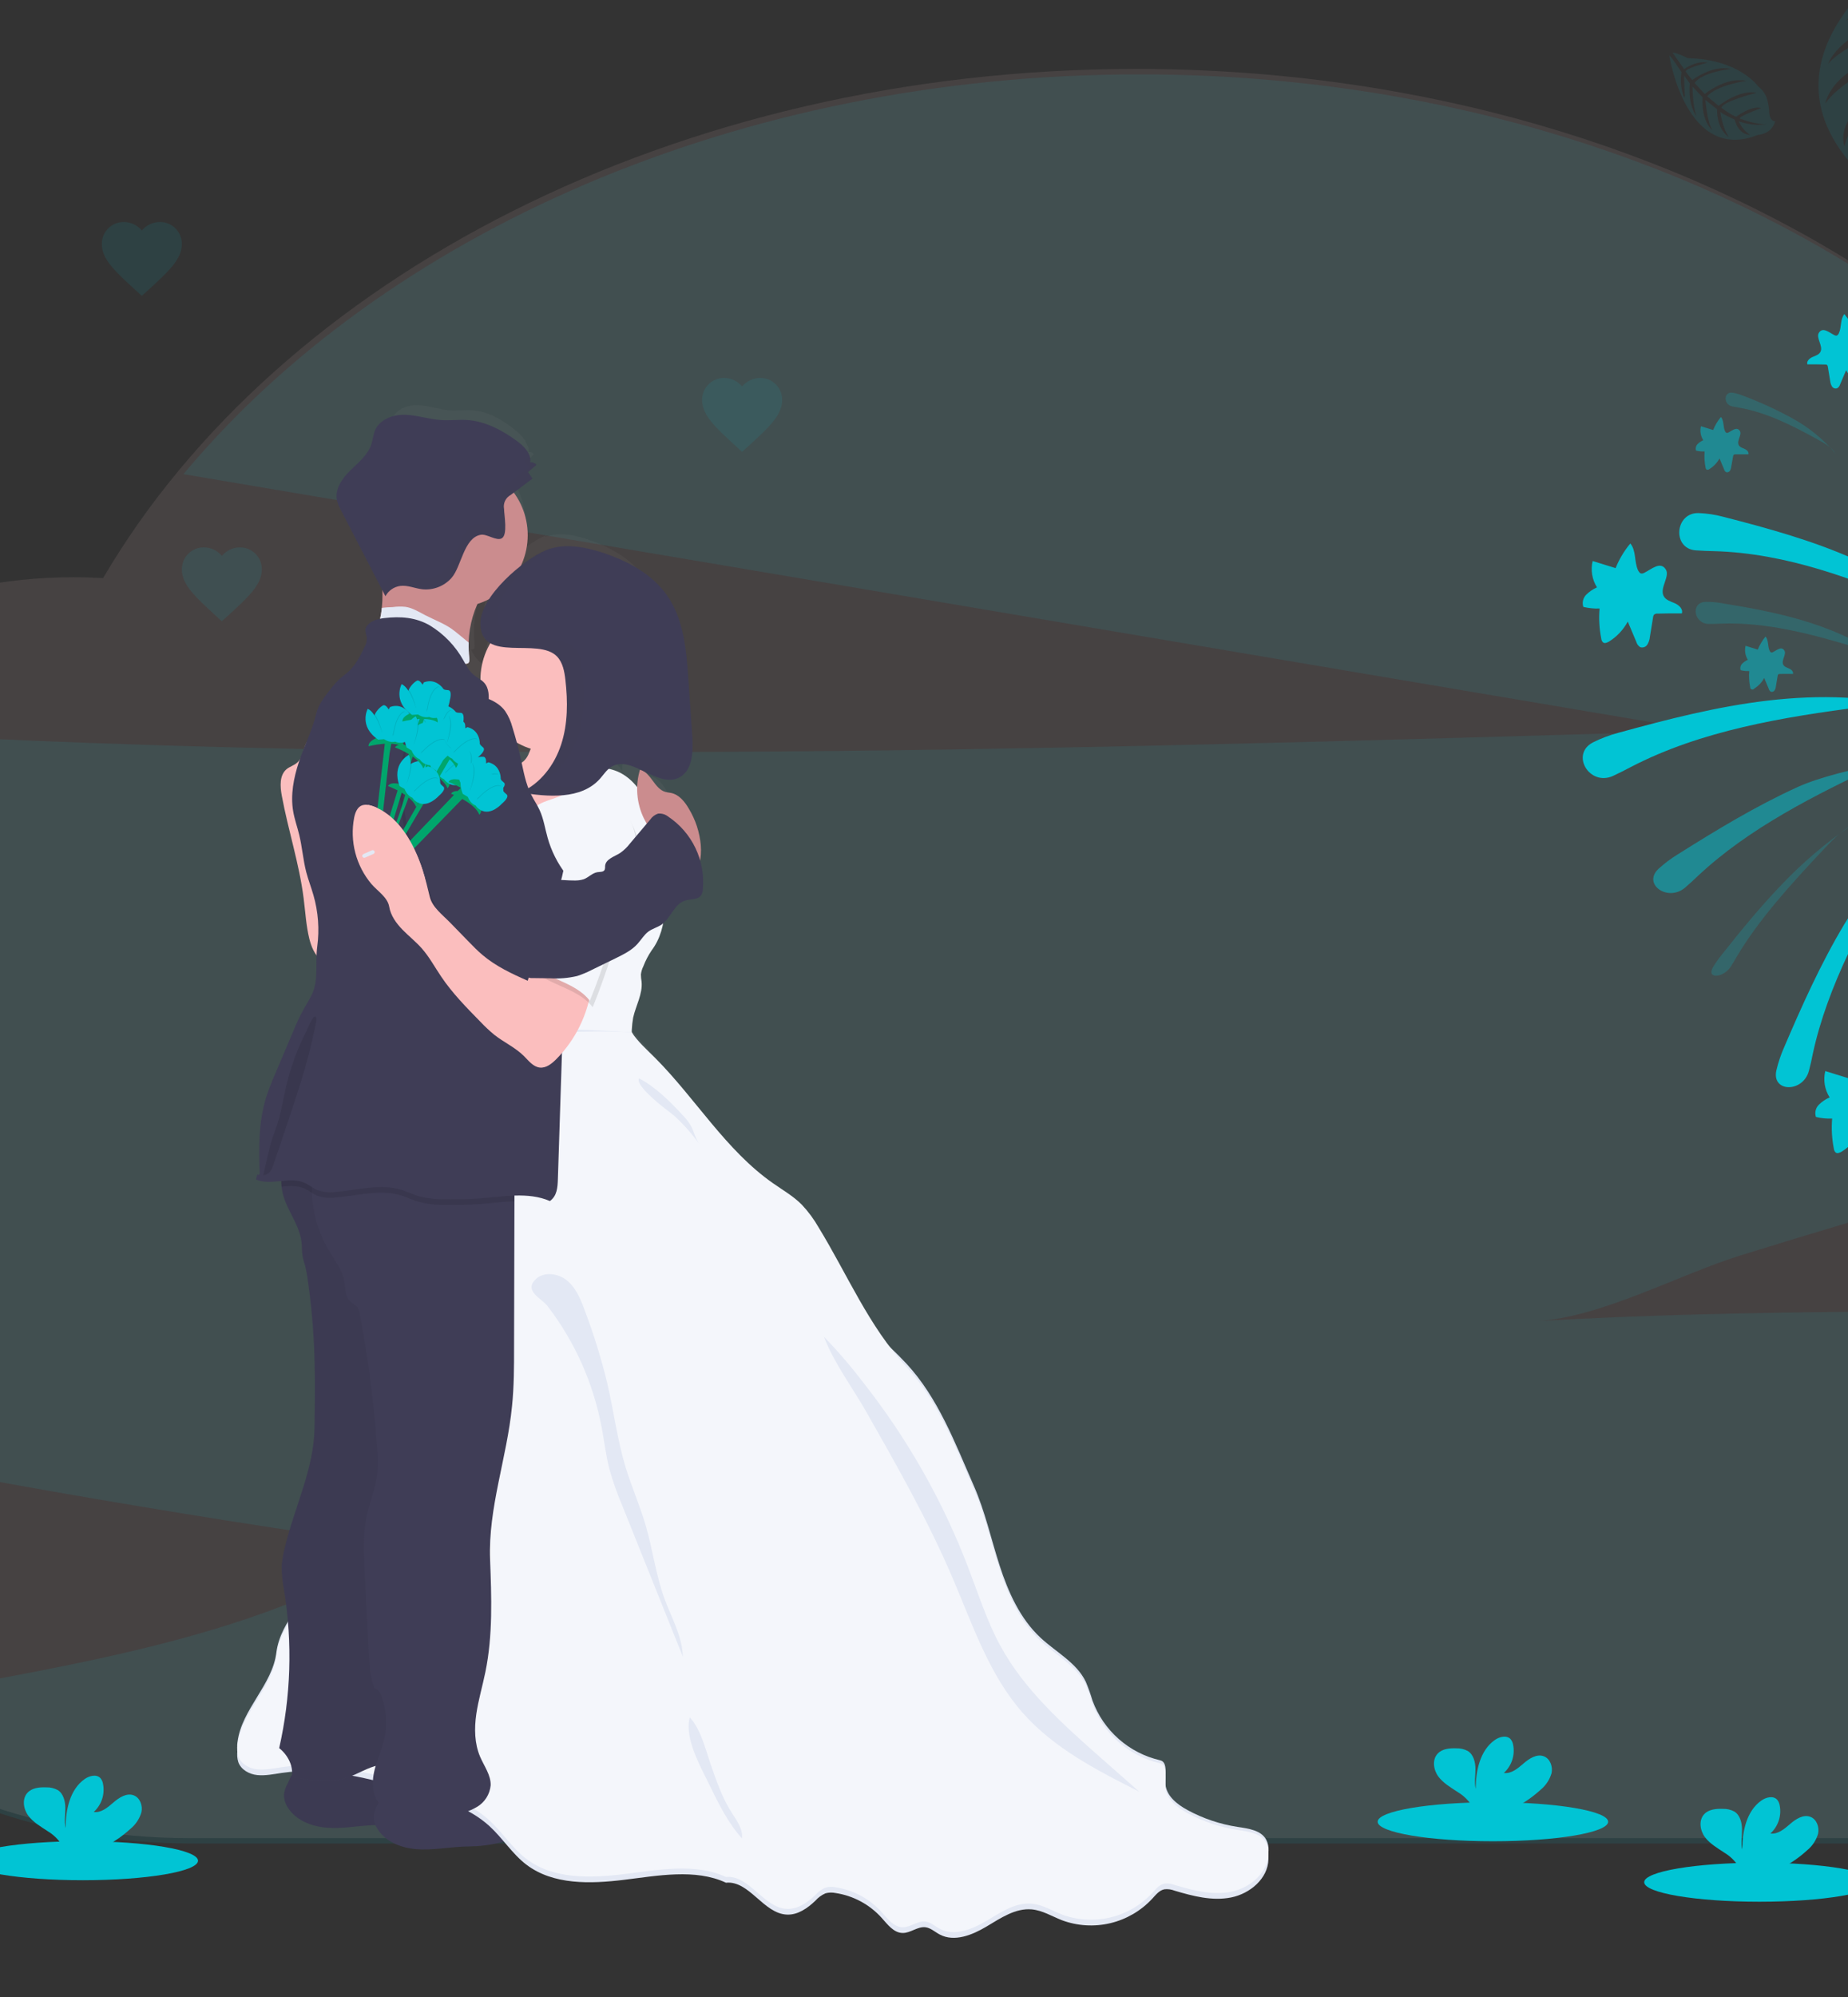 <svg width="375" height="405" viewBox="0 0 375 405" fill="none" xmlns="http://www.w3.org/2000/svg">
<rect x="0" y="0" width="375" height="405" fill="#333333" stroke="none"/>
<g clip-path="url(#clip0_64_2)">
<g clip-path="url(#clip1_64_2)">
<path opacity="0.1" d="M311.974 267.917C324.827 267.184 340.774 258.46 353.174 254.61C367.849 250.05 382.583 245.669 397.375 241.466C448.854 226.821 500.895 214.336 553.498 204.011C558.407 203.05 563.323 202.107 568.247 201.185C560.574 184.612 548.69 170.341 533.782 159.793C534.164 156.166 534.358 152.522 534.363 148.876C534.363 91.217 488.284 44.474 431.421 44.474C413.916 44.456 396.704 48.972 381.462 57.583C341.216 31.109 288.687 15.086 231.214 15.086C149.546 15.086 77.853 47.446 37.229 96.16L228.189 128.416L345.287 148.19C211.794 152.174 77.888 156.134 -55.221 146.782C-72.793 163.784 -83.914 186.36 -86.685 210.652C-89.455 234.945 -83.704 259.445 -70.413 279.967C-70.413 282.055 -70.325 284.12 -70.168 286.173C-66.778 287.15 -63.503 288.086 -60.566 288.709C-13.415 298.665 34.04 307.002 81.796 313.717C46.604 335.416 3.746 338.481 -36.849 347.671C-17.191 363.897 9.504 373.877 38.921 373.877H476.914C524.343 373.877 562.786 340.854 562.786 300.119C569.903 288.385 574.646 275.367 576.744 261.804C488.982 270.255 400.126 262.897 311.974 267.917Z" fill="#01C4D4"/>
<path opacity="0.1" d="M577.343 244.432C577.39 227.644 573.399 211.09 565.706 196.168C558.013 181.246 546.845 168.393 533.142 158.693C533.521 155.067 533.715 151.423 533.724 147.777C533.724 90.112 487.638 43.375 430.782 43.375C413.272 43.351 396.056 47.865 380.811 56.478C340.571 30.004 288.035 13.981 230.562 13.981C137.048 13.981 56.607 56.403 20.921 117.243C18.938 117.127 16.943 117.063 14.93 117.063C-41.915 117.063 -88.012 163.8 -88.012 221.459C-88.052 241.826 -82.168 261.764 -71.076 278.845C-71.076 330.723 -22.111 372.778 38.264 372.778H476.286C523.709 372.778 562.152 339.761 562.152 299.026C572.123 282.564 577.378 263.678 577.343 244.432Z" fill="#F2D1D1"/>
<path opacity="0.1" d="M396.601 -16C396.601 -16 352.982 6.426 375.431 33.005C375.431 33.005 377.537 38.821 383.667 38.373C383.667 38.373 382.445 36.14 387.156 34.366C388.817 33.722 390.397 32.885 391.861 31.871C393.846 30.507 395.331 28.532 396.09 26.247C396.09 26.247 405.034 14.336 398.166 -7.747C398.166 -7.747 399.073 -13.988 398.294 -14.994L392.978 -7.747C392.978 -7.747 398.445 -4.054 399.061 1.337C399.061 1.337 393.379 -7.73 392.14 -6.7C391.89 -6.491 389.5 -2.734 389.5 -2.734C389.5 -2.734 398.974 3.722 399.666 12.085C399.666 12.085 394.339 0.366 388.575 -1.291L385.301 4.594C385.301 4.594 395.653 10.928 396.805 20.419C396.805 20.419 390.814 8.369 384.673 5.932L382.236 12.155C382.236 12.155 392.21 18.552 393.118 26.433C393.118 26.433 384.783 13.202 381.771 13.638C381.771 13.638 379.881 19.489 380.125 21.286C380.125 21.286 387.179 26.026 387.296 30.661C387.296 30.661 380.794 22.414 379.787 22.955C379.787 22.955 379.351 31.231 381.352 35.541C381.352 35.541 377.938 29.388 378.491 22.955C378.491 22.955 375.059 25.863 374.297 29.673C374.297 29.673 372.424 25.113 378.624 20.949C378.624 20.949 379.206 14.51 379.933 13.719C379.933 13.719 373.239 16.965 370.389 20.972C370.389 20.972 371.447 14.999 380.52 12.05L382.847 5.74C382.847 5.74 373.768 9.567 370.959 12.946C370.959 12.946 372.983 7.019 383.562 4.222L386.708 -1.594C386.708 -1.594 378.636 1.105 374.699 4.187C374.699 4.187 377.758 -0.908 387.674 -3.222L390.227 -6.857C390.227 -6.857 384.37 -4.781 382.742 -4.031C381.113 -3.281 380.776 -3.659 380.776 -3.659C383.752 -6.193 387.371 -7.854 391.233 -8.457C391.233 -8.457 397.003 -15.61 396.601 -16Z" fill="#01C4D4"/>
<path opacity="0.1" d="M338.739 11.288C338.739 11.288 342.135 33.191 356.733 27.352C356.733 27.352 359.519 27.276 360.223 24.584C360.223 24.584 359.089 24.787 358.996 22.525C358.957 21.721 358.825 20.924 358.6 20.152C358.296 19.107 357.659 18.19 356.786 17.54C356.786 17.54 352.959 12.009 342.507 11.806C342.507 11.806 339.96 10.526 339.419 10.718L341.746 14.028C341.746 14.028 344.107 12.207 346.509 12.713C346.509 12.713 341.81 13.876 342.077 14.534C342.129 14.673 343.397 16.232 343.397 16.232C343.397 16.232 347.521 13.091 351.202 13.981C351.202 13.981 345.421 14.598 343.874 16.831L345.933 19.07C345.933 19.07 350.126 15.534 354.36 16.395C354.36 16.395 348.335 17.25 346.416 19.535L348.742 21.466C348.742 21.466 352.901 18.093 356.419 18.832C356.419 18.832 349.556 20.524 349.306 21.873C349.306 21.873 351.545 23.519 352.348 23.665C352.348 23.665 355.384 21.338 357.39 21.92C357.39 21.92 352.93 23.531 353.017 24.037C353.017 24.037 356.506 25.404 358.635 25.165C356.679 25.483 354.674 25.283 352.819 24.584C353.296 25.706 354.091 26.664 355.105 27.34C355.105 27.34 352.883 27.491 351.982 24.24C351.982 24.24 349.306 23.077 349.074 22.647C349.074 22.647 349.51 25.979 350.818 27.776C350.818 27.776 348.405 26.468 348.434 22.158L346.061 20.268C346.061 20.268 346.404 24.706 347.457 26.392C347.457 26.392 345.2 24.677 345.497 19.739L343.455 17.564C343.455 17.564 343.455 21.414 344.229 23.537C344.229 23.537 342.484 21.501 342.897 16.918L341.734 15.307C341.734 15.307 341.792 18.11 341.879 18.919C341.967 19.727 341.757 19.814 341.757 19.814C341.103 18.172 340.917 16.38 341.222 14.638C341.222 14.638 338.966 11.172 338.739 11.288Z" fill="#01C4D4"/>
<path d="M302.942 373.412C315.857 373.412 326.327 371.641 326.327 369.457C326.327 367.273 315.857 365.502 302.942 365.502C290.026 365.502 279.556 367.273 279.556 369.457C279.556 371.641 290.026 373.412 302.942 373.412Z" fill="#01C4D4"/>
<path d="M312.613 362.978C313.681 362.109 314.458 360.934 314.841 359.611C315.132 358.279 314.562 356.674 313.282 356.185C311.851 355.639 310.322 356.633 309.164 357.634C308.007 358.634 306.675 359.774 305.163 359.564C305.942 358.856 306.525 357.959 306.855 356.959C307.186 355.96 307.252 354.892 307.047 353.859C306.981 353.431 306.8 353.029 306.524 352.696C305.727 351.847 304.291 352.207 303.337 352.876C300.313 355.005 299.469 359.111 299.452 362.81C299.149 361.478 299.405 360.088 299.399 358.739C299.394 357.389 299.016 355.831 297.858 355.115C297.144 354.731 296.342 354.543 295.532 354.568C294.177 354.516 292.659 354.65 291.734 355.644C290.571 356.883 290.879 358.954 291.879 360.297C292.88 361.641 294.409 362.513 295.817 363.449C296.943 364.121 297.903 365.037 298.626 366.131C298.713 366.283 298.783 366.445 298.835 366.613H307.361C309.268 365.644 311.035 364.421 312.613 362.978Z" fill="#01C4D4"/>
<path d="M357.03 385.678C369.945 385.678 380.416 383.907 380.416 381.723C380.416 379.539 369.945 377.768 357.03 377.768C344.114 377.768 333.644 379.539 333.644 381.723C333.644 383.907 344.114 385.678 357.03 385.678Z" fill="#01C4D4"/>
<path d="M366.701 375.256C367.769 374.386 368.546 373.211 368.929 371.888C369.22 370.551 368.65 368.951 367.37 368.463C365.939 367.916 364.41 368.905 363.253 369.911C362.095 370.917 360.763 372.051 359.251 371.842C360.03 371.134 360.613 370.237 360.944 369.237C361.274 368.237 361.34 367.169 361.136 366.136C361.07 365.708 360.889 365.306 360.612 364.973C359.815 364.124 358.379 364.485 357.425 365.153C354.401 367.282 353.557 371.388 353.54 375.087C353.237 373.755 353.493 372.365 353.488 371.016C353.482 369.667 353.104 368.108 351.946 367.393C351.233 367.009 350.43 366.82 349.62 366.846C348.265 366.794 346.747 366.927 345.822 367.922C344.659 369.161 344.967 371.231 345.968 372.575C346.968 373.918 348.497 374.785 349.905 375.727C351.031 376.398 351.991 377.315 352.714 378.408C352.801 378.561 352.871 378.723 352.923 378.891H361.45C363.355 377.919 365.121 376.697 366.701 375.256Z" fill="#01C4D4"/>
<path d="M16.797 381.316C29.713 381.316 40.183 379.545 40.183 377.361C40.183 375.177 29.713 373.406 16.797 373.406C3.882 373.406 -6.588 375.177 -6.588 377.361C-6.588 379.545 3.882 381.316 16.797 381.316Z" fill="#01C4D4"/>
<path d="M26.469 370.894C27.537 370.024 28.314 368.849 28.697 367.526C28.988 366.194 28.418 364.589 27.138 364.101C25.707 363.554 24.178 364.548 23.02 365.549C21.863 366.549 20.531 367.695 19.019 367.48C19.798 366.772 20.381 365.874 20.712 364.875C21.042 363.875 21.108 362.807 20.903 361.774C20.837 361.346 20.656 360.944 20.38 360.611C19.583 359.762 18.147 360.123 17.193 360.791C14.168 362.92 13.325 367.032 13.308 370.725C13.005 369.393 13.261 368.003 13.255 366.654C13.25 365.305 12.872 363.746 11.714 363.031C11 362.647 10.198 362.458 9.388 362.484C8.033 362.431 6.515 362.571 5.59 363.566C4.427 364.799 4.735 366.869 5.735 368.218C6.736 369.568 8.265 370.434 9.673 371.371C10.799 372.042 11.759 372.958 12.482 374.052C12.569 374.205 12.639 374.366 12.691 374.534H21.217C23.124 373.563 24.891 372.339 26.469 370.894Z" fill="#01C4D4"/>
<path d="M238.815 368.434C238.818 368.381 238.818 368.329 238.815 368.276C238.851 367.535 238.71 366.795 238.402 366.119C237.46 364.211 235.192 363.897 233.266 363.566C230.096 363.022 227.058 361.879 224.316 360.198C222.495 359.087 220.628 357.453 220.402 355.156C220.402 354.685 220.437 354.214 220.402 353.783C220.402 353.469 220.402 353.161 220.402 352.864C220.402 351.637 220.332 350.509 219.419 350.288C213.963 348.939 209.247 344.292 207.368 338.4C206.967 337.144 206.688 335.835 206.17 334.631C204.524 330.816 200.86 328.746 198.092 325.861C194.451 322.063 192.34 316.782 190.81 311.484C189.281 306.186 188.222 300.701 186.216 295.601C182.871 287.092 179.853 278.031 174.182 271.232C173.327 270.202 172.385 269.15 171.391 268.085C166.348 260.722 162.923 252.016 158.555 244.071C157.721 242.443 156.705 240.915 155.525 239.517C154.013 237.842 152.14 236.644 150.395 235.278C141.991 228.717 136.617 218.411 129.376 210.31C128.114 208.897 126.149 206.907 125.218 205.203C125.213 204.209 125.298 203.216 125.474 202.237C125.939 199.824 127.19 197.532 126.974 195.072C126.899 194.593 126.858 194.109 126.852 193.624C126.912 193.065 127.061 192.519 127.294 192.007C127.669 190.898 128.164 189.833 128.772 188.832C129.825 187.212 130.519 185.386 130.807 183.475C132.255 182.102 132.883 179.59 134.692 178.956C135.698 178.607 137.019 178.846 137.6 177.851C137.768 177.51 137.861 177.137 137.873 176.758C138.057 174.793 137.889 172.812 137.379 170.907C137.525 169.9 137.564 168.88 137.495 167.865C137.297 165.334 136.574 162.872 135.373 160.636C134.634 159.228 133.628 157.821 132.191 157.495C131.877 157.425 131.557 157.408 131.255 157.315C129.405 156.774 128.766 153.918 127.097 153.034C129.243 154.198 131.435 155.512 133.453 154.535C135.989 153.296 136.198 149.434 136.007 146.352L135.332 134.935C134.971 129.119 134.518 122.949 131.522 118.156C128.824 113.829 124.404 111.229 119.891 109.607C116.843 108.508 113.493 107.804 110.475 108.926C110.655 108.798 110.829 108.67 111.004 108.554C110.632 108.665 110.269 108.801 109.916 108.961C108.333 109.766 106.863 110.775 105.543 111.962C106.275 110.111 106.649 108.137 106.648 106.146C106.665 103.167 105.82 100.247 104.217 97.737L107.625 94.869L106.828 93.572L108.329 92.141C108.234 91.989 108.102 91.862 107.946 91.775C107.789 91.687 107.612 91.641 107.433 91.641C107.363 91.636 107.293 91.636 107.223 91.641C107.277 91.214 107.242 90.78 107.119 90.368L107.014 90.466C106.924 90.111 106.783 89.77 106.595 89.455H106.717C106.646 89.324 106.566 89.198 106.479 89.076C106.479 89.135 106.479 89.199 106.479 89.257C105.988 88.534 105.388 87.893 104.699 87.355C102.094 85.215 99.11 83.441 95.882 83.202C94.312 83.086 92.736 83.336 91.166 83.202C89.049 83.057 86.996 82.254 84.873 82.167C82.75 82.08 80.36 82.947 79.481 85.075C79.103 86.006 79.051 87.053 78.766 88.012C78.132 90.153 76.44 91.636 75.003 93.218C73.567 94.799 72.235 96.922 72.63 99.132C72.788 99.835 73.034 100.515 73.363 101.156L80.732 117.069C80.762 118.233 80.727 119.398 80.627 120.558C80.581 121.058 80.517 121.564 80.435 122.076C80.4 122.291 80.36 122.512 80.307 122.733C79.437 122.88 78.649 123.334 78.086 124.013C77.875 124.278 77.742 124.596 77.702 124.932C77.744 125.465 77.837 125.993 77.981 126.508C77.993 127.194 77.831 127.873 77.51 128.48C76.771 130.195 75.986 131.94 74.73 133.225C74.218 133.755 73.636 134.197 73.119 134.72C72.528 135.348 71.99 136.023 71.508 136.738C70.432 138.25 69.321 139.832 68.925 141.717C68.274 144.799 66.96 147.73 66.018 150.737C65.883 150.979 65.717 151.202 65.523 151.4C64.942 151.947 64.197 152.179 63.627 152.715C62.348 153.924 62.464 156.134 62.778 157.978C63.906 164.829 65.884 171.5 66.669 178.409C66.983 181.12 67.111 183.876 67.716 186.523C67.939 187.666 68.362 188.76 68.966 189.756C68.879 192.356 69.147 194.991 68.222 197.387C67.791 198.469 67.192 199.457 66.669 200.492C65.944 201.984 65.302 203.514 64.744 205.075L61.586 213.392C61.004 214.968 60.388 216.556 59.934 218.196C58.626 222.971 58.62 228.083 58.806 233.056C58.83 233.21 58.797 233.367 58.713 233.498C58.62 233.614 58.399 233.579 58.393 233.422C58.352 233.713 58.189 234.207 58.154 234.492C59.562 235.179 61.144 234.958 62.714 234.789C62.714 234.94 62.714 235.097 62.714 235.249C62.711 235.285 62.711 235.322 62.714 235.359C62.728 235.833 62.777 236.305 62.859 236.772C62.859 236.772 62.859 236.772 62.859 236.807C62.9 237.046 62.953 237.278 63.005 237.511C63.005 237.575 63.005 237.633 63.051 237.697C63.104 237.906 63.162 238.122 63.226 238.325C63.261 238.436 63.29 238.535 63.325 238.639C63.36 238.744 63.412 238.895 63.459 239.017C63.505 239.139 63.511 239.174 63.54 239.25C63.924 240.25 64.383 241.216 64.82 242.193C65.569 243.704 66.069 245.326 66.302 246.997C66.337 247.381 66.349 247.764 66.367 248.16V248.561C66.378 248.976 66.413 249.389 66.471 249.8C66.576 250.463 66.774 251.097 66.931 251.748C67.024 252.132 67.094 252.528 67.163 252.912C67.233 253.295 67.297 253.801 67.355 254.243C67.793 257.531 68.117 260.827 68.326 264.13C68.379 264.927 68.425 265.73 68.466 266.527C68.739 272.343 68.67 278.159 68.6 284.009C68.561 285.918 68.367 287.82 68.018 289.697C67.047 295.205 65.04 300.556 63.714 306.023C63.575 306.604 63.447 307.186 63.325 307.767C63.03 309 62.835 310.255 62.743 311.519C62.734 313.204 62.886 314.887 63.197 316.544C63.484 318.556 63.705 320.578 63.86 322.61C62.788 324.502 62.089 326.583 61.801 328.74C61.097 335.213 55.613 340.069 54.868 346.542C54.819 346.953 54.801 347.367 54.816 347.781C54.799 348.048 54.799 348.316 54.816 348.584C54.738 349.271 54.798 349.967 54.99 350.631C55.266 351.327 55.729 351.934 56.327 352.384C56.925 352.835 57.636 353.112 58.381 353.184C59.806 353.364 61.231 353.004 62.65 352.765C63.29 352.655 63.93 352.585 64.569 352.521C64.587 352.742 64.587 352.963 64.569 353.184C64.268 353.725 64.012 354.289 63.802 354.871C63.443 355.552 63.22 356.297 63.145 357.063C63.119 357.968 63.347 358.863 63.802 359.646C65.232 362.257 68.088 363.484 70.822 363.717C73.555 363.949 76.271 363.35 79.004 363.205H79.47C79.564 363.462 79.679 363.711 79.813 363.949C81.238 366.561 84.099 367.788 86.827 368.021C89.555 368.253 92.282 367.66 95.016 367.515C95.83 367.474 96.65 367.474 97.464 367.416C99.135 367.289 100.789 366.987 102.396 366.514C103.553 368.16 104.881 369.678 106.357 371.045C111.149 375.116 117.774 374.883 123.764 374.087C129.754 373.29 136.507 371.813 141.968 374.668C146.155 374.209 148.65 380.856 152.855 381.025C154.786 381.101 156.519 379.746 157.915 378.257C158.395 377.632 159.012 377.127 159.718 376.779C160.302 376.606 160.921 376.586 161.515 376.721C164.773 377.311 167.701 379.079 169.739 381.688C170.797 383.014 171.879 384.683 173.467 384.718C174.892 384.718 176.154 383.375 177.567 383.555C178.527 383.683 179.312 384.503 180.144 385.009C182.749 386.55 185.96 385.125 188.46 383.427C190.961 381.729 193.637 379.676 196.568 379.984C198.47 380.182 200.162 381.368 201.936 382.142C207.403 384.526 214.109 382.723 218.029 377.861C218.651 377.082 219.291 376.18 220.21 375.977C220.824 375.901 221.447 375.994 222.013 376.244C225.299 377.338 228.753 378.344 232.115 377.599C235.477 376.855 238.675 373.813 238.745 369.986C238.75 369.753 238.74 369.52 238.716 369.288C238.716 369.143 238.745 368.992 238.745 368.841C238.777 368.707 238.8 368.571 238.815 368.434ZM106.793 149.917C106.56 150.529 106.156 151.062 105.63 151.452C105.583 151.202 105.537 150.952 105.485 150.696C105.275 149.615 105.037 148.539 104.781 147.469C105.557 147.967 106.386 148.376 107.253 148.69C107.084 149.097 106.944 149.533 106.776 149.917H106.793ZM98.267 123.664C98.267 123.705 98.267 123.745 98.267 123.786C98.267 125.833 98.977 127.002 100.012 127.671C98.857 129.912 98.258 132.397 98.267 134.918C97.871 134.61 97.447 134.336 97.104 133.993C96.467 133.338 95.949 132.576 95.574 131.742C95.741 131.771 95.912 131.744 96.063 131.667C96.359 131.463 96.348 130.986 96.307 130.602C95.914 126.951 96.406 123.258 97.743 119.837C98.423 119.598 99.079 119.296 99.704 118.936C98.839 120.339 98.348 121.941 98.279 123.588C98.279 123.588 98.249 123.635 98.249 123.664H98.267ZM126.73 152.854C126.429 153.982 126.263 155.142 126.236 156.309C125.182 154.693 123.627 153.467 121.81 152.819C121.596 152.755 121.378 152.703 121.158 152.662C121.294 152.527 121.44 152.403 121.595 152.29C123.264 151.127 125.142 151.941 127.062 152.959C126.948 152.916 126.831 152.881 126.713 152.854H126.73Z" fill="url(#paint0_linear_64_2)"/>
<path d="M57.631 363.903C57.607 364.835 57.869 365.752 58.381 366.532C60.004 369.189 63.261 370.434 66.361 370.667C69.461 370.899 72.566 370.294 75.666 370.149C76.597 370.108 77.527 370.102 78.452 370.05C83.268 369.759 87.868 368.055 92.41 366.369C93.155 366.095 94.021 365.653 94.062 364.868C94.043 364.597 93.965 364.333 93.832 364.096C93.699 363.859 93.516 363.654 93.294 363.496C92.7 362.976 92.032 362.549 91.311 362.228C88.787 361.117 85.763 361.408 83.367 360.041C82.837 359.739 82.355 359.366 81.802 359.116C81.156 358.856 80.473 358.699 79.778 358.651C76.779 358.31 73.746 358.41 70.775 358.948C68.513 359.36 66.285 360.029 63.988 360.192C63.118 360.267 62.241 360.21 61.388 360.023C60.806 359.89 60.068 359.366 59.515 359.715C58.963 360.064 58.655 361.175 58.393 361.669C57.985 362.352 57.726 363.113 57.631 363.903Z" fill="#3F3D56"/>
<path opacity="0.05" d="M57.631 363.903C57.607 364.835 57.869 365.752 58.381 366.532C60.004 369.189 63.261 370.434 66.361 370.667C69.461 370.899 72.566 370.294 75.666 370.149C76.597 370.108 77.527 370.102 78.452 370.05C83.268 369.759 87.868 368.055 92.41 366.369C93.155 366.095 94.021 365.653 94.062 364.868C94.043 364.597 93.965 364.333 93.832 364.096C93.699 363.859 93.516 363.654 93.294 363.496C92.7 362.976 92.032 362.549 91.311 362.228C88.787 361.117 85.763 361.408 83.367 360.041C82.837 359.739 82.355 359.366 81.802 359.116C81.156 358.856 80.473 358.699 79.778 358.651C76.779 358.31 73.746 358.41 70.775 358.948C68.513 359.36 66.285 360.029 63.988 360.192C63.118 360.267 62.241 360.21 61.388 360.023C60.806 359.89 60.068 359.366 59.515 359.715C58.963 360.064 58.655 361.175 58.393 361.669C57.985 362.352 57.726 363.113 57.631 363.903Z" fill="black"/>
<path d="M75.847 368.265C75.82 369.197 76.082 370.115 76.597 370.893C78.219 373.551 81.471 374.796 84.576 375.029C87.682 375.261 90.782 374.656 93.882 374.511C94.812 374.47 95.737 374.464 96.668 374.412C101.483 374.121 106.084 372.417 110.626 370.731C111.37 370.452 112.237 370.015 112.278 369.224C112.259 368.954 112.18 368.691 112.047 368.455C111.915 368.218 111.731 368.014 111.51 367.858C110.918 367.336 110.249 366.909 109.527 366.59C107.003 365.479 103.978 365.764 101.582 364.397C101.053 364.1 100.57 363.722 100.018 363.478C99.371 363.219 98.688 363.06 97.994 363.007C94.994 362.668 91.961 362.77 88.991 363.31C86.728 363.722 84.501 364.391 82.204 364.548C81.334 364.628 80.457 364.573 79.604 364.385C79.022 364.252 78.284 363.728 77.731 364.077C77.178 364.426 76.864 365.537 76.609 366.031C76.198 366.713 75.939 367.475 75.847 368.265Z" fill="#3F3D56"/>
<path d="M66.332 150.551C66.12 149.965 65.735 149.457 65.227 149.097C64.011 148.422 62.575 149.678 62.045 150.941C61.516 152.203 61.342 153.75 60.301 154.663C59.667 155.244 58.794 155.454 58.143 156C56.689 157.228 56.834 159.49 57.178 161.351C58.463 168.33 60.714 175.112 61.609 182.143C61.964 184.906 62.109 187.709 62.772 190.402C63.179 191.995 63.825 193.612 65.099 194.647C66.373 195.683 68.408 195.933 69.606 194.804C67.439 188.932 66.358 182.714 66.413 176.455C66.448 172.384 66.995 168.313 67.105 164.195C67.227 160.601 67.047 157.001 66.867 153.407C66.883 152.483 66.709 151.567 66.355 150.714C66.167 150.293 65.859 149.937 65.468 149.691C65.078 149.446 64.623 149.322 64.162 149.335" fill="#FBBEBE"/>
<path d="M92.445 123.175C100.53 123.175 107.084 116.621 107.084 108.537C107.084 100.452 100.53 93.898 92.445 93.898C84.361 93.898 77.807 100.452 77.807 108.537C77.807 116.621 84.361 123.175 92.445 123.175Z" fill="#CB8C8E"/>
<path d="M112.173 152.546C120.283 152.546 126.858 145.971 126.858 137.861C126.858 129.75 120.283 123.175 112.173 123.175C104.063 123.175 97.488 129.75 97.488 137.861C97.488 145.971 104.063 152.546 112.173 152.546Z" fill="#FBBEBE"/>
<path d="M118.216 152.081C118.344 153.244 118.797 154.599 119.908 154.895C120.424 154.957 120.942 154.986 121.461 154.983C121.874 155.059 122.264 155.233 122.596 155.49C122.929 155.747 123.196 156.079 123.375 156.46C123.725 157.229 123.864 158.079 123.776 158.92C123.68 160.199 123.268 161.434 122.578 162.514C121.269 164.389 119.374 165.776 117.192 166.458C115.026 167.125 112.789 167.537 110.527 167.685C109.524 167.846 108.5 167.815 107.509 167.592C106.885 167.388 106.297 167.09 105.764 166.708C104.108 165.597 102.658 164.208 101.478 162.602C100.61 161.483 99.982 160.199 99.634 158.827C99.3 157.45 99.493 155.998 100.175 154.756C100.384 154.344 100.729 154.018 101.152 153.831C102.396 153.383 103.525 154.924 104.845 154.959C105.892 154.959 106.718 154.064 107.171 153.122C107.625 152.179 107.863 151.115 108.538 150.318C109.323 149.382 110.556 148.969 111.737 148.655C113.679 148.143 116.227 147.37 118.251 147.585C119.362 147.695 118.635 148.358 118.379 149.161C118.122 150.112 118.066 151.107 118.216 152.081Z" fill="#FBBEBE"/>
<path d="M104.374 167.406C106.159 166.603 107.148 164.666 108.742 163.521C110.079 162.561 111.748 162.218 113.278 161.607C114.83 160.988 116.251 160.08 117.465 158.932C118.57 157.891 119.553 156.605 120.955 156.094C122.026 155.753 123.176 155.753 124.247 156.094C127.265 156.931 129.586 159.444 130.935 162.264C132.284 165.085 132.802 168.226 133.308 171.314L134.064 175.967C134.625 178.809 134.896 181.701 134.873 184.598C134.75 187.505 133.994 190.413 132.232 192.74C131.55 193.748 130.986 194.831 130.551 195.968C130.291 196.485 130.123 197.044 130.057 197.619C130.061 198.113 130.106 198.605 130.191 199.091C130.435 201.592 129.028 203.924 128.481 206.378C128.198 208.024 128.112 209.697 128.225 211.362C128.211 211.58 128.255 211.796 128.353 211.991C128.478 212.166 128.649 212.302 128.847 212.386C129.231 212.59 129.627 212.782 130.01 212.968C126.801 213.681 123.521 214.028 120.234 214.003C114.47 213.869 108.846 212.258 103.118 211.589C102.902 208.96 103.624 206.425 103.786 203.796C103.819 202.08 103.712 200.365 103.466 198.666C102.987 194.023 103.032 189.341 103.6 184.708C103.798 183.08 104.066 181.457 104.141 179.817C104.228 177.874 104.054 175.926 104.193 174.001C104.327 172.157 104.775 170.331 104.822 168.482C104.876 168.278 104.862 168.062 104.781 167.867C104.7 167.673 104.557 167.51 104.374 167.406Z" fill="#F4F6FB"/>
<path d="M110.864 208.734C116.89 208.768 122.2 208.943 128.208 209.356C129.266 211.101 126.73 215.806 128.167 217.248C136.402 225.501 138.234 236.592 147.796 243.274C149.779 244.659 155.356 245.781 157.101 247.491C158.468 248.846 156.38 247.881 157.392 249.527C163.208 259.018 176.323 268.388 183.924 276.547C190.368 283.463 193.811 292.687 197.615 301.347C199.895 306.529 201.105 312.118 202.849 317.509C204.594 322.9 206.996 328.269 211.137 332.13C214.289 335.073 218.459 337.179 220.326 341.058C220.852 342.311 221.308 343.593 221.693 344.896C222.793 347.893 224.623 350.569 227.018 352.68C229.412 354.791 232.296 356.272 235.407 356.988C237.099 357.36 236.326 360.181 236.5 361.908C236.739 364.269 238.873 365.944 240.955 367.078C244.123 368.799 247.564 369.958 251.127 370.504C253.314 370.835 255.896 371.161 256.943 373.098C257.291 373.777 257.453 374.535 257.414 375.296C257.339 379.193 253.692 382.275 249.854 383.043C246.015 383.811 242.095 382.775 238.361 381.665C237.709 381.408 237.005 381.315 236.308 381.391C235.261 381.595 234.564 382.514 233.825 383.311C231.545 385.763 228.591 387.485 225.333 388.26C222.076 389.036 218.662 388.829 215.522 387.667C213.498 386.876 211.579 385.672 209.415 385.468C206.077 385.154 203.059 387.248 200.186 388.958C197.312 390.668 193.683 392.133 190.723 390.563C189.746 390.051 188.885 389.22 187.815 389.086C186.204 388.9 184.768 390.296 183.162 390.249C181.359 390.214 180.121 388.504 178.917 387.167C176.468 384.467 173.159 382.702 169.553 382.171C168.877 382.03 168.178 382.049 167.512 382.229C166.724 382.569 166.022 383.082 165.459 383.729C163.871 385.247 161.899 386.637 159.707 386.544C154.92 386.376 152.076 379.612 147.313 380.077C141.101 377.169 133.413 378.669 126.602 379.495C119.792 380.321 112.249 380.56 106.793 376.401C103.92 374.203 101.972 371.01 99.291 368.573C95.057 364.723 89.345 363.042 83.838 361.472C75.114 358.982 66.053 356.47 57.084 357.825C55.468 358.069 53.845 358.407 52.222 358.25C50.6 358.093 48.936 357.18 48.366 355.656C48.117 354.874 48.062 354.044 48.203 353.236C49.047 346.653 55.287 341.709 56.084 335.12C56.485 331.851 58.242 328.99 60.114 326.285C61.708 323.867 63.163 321.36 64.471 318.777C67.571 312.961 70.682 307.145 73.02 301.003C75.48 294.542 77.056 287.784 78.627 281.049C80.139 274.553 80.86 267.899 81.948 261.315C82.739 256.529 83.977 251.83 85.216 247.136C88.88 233.271 92.567 219.324 98.593 206.32C102.513 207.425 106.834 208.71 110.864 208.734Z" fill="#E3E8F4"/>
<path d="M110.864 210.478C116.89 210.513 122.2 210.106 128.208 210.519C129.266 212.264 131.505 214.276 132.942 215.713C141.177 223.977 147.295 234.446 156.851 241.122C158.834 242.512 160.963 243.734 162.667 245.438C163.999 246.845 165.157 248.407 166.116 250.091C171.932 259.588 176.3 270.156 183.901 278.315C190.345 285.231 193.788 294.455 197.592 303.115C199.872 308.297 201.081 313.886 202.826 319.277C204.571 324.668 206.973 330.037 211.114 333.898C214.266 336.841 218.436 338.947 220.303 342.826C220.828 344.079 221.285 345.361 221.67 346.664C222.77 349.661 224.6 352.337 226.994 354.448C229.389 356.559 232.273 358.04 235.384 358.756C237.076 359.128 236.303 361.949 236.477 363.676C236.715 366.037 238.85 367.712 240.932 368.846C244.1 370.567 247.541 371.726 251.104 372.272C253.291 372.603 255.873 372.929 256.92 374.866C257.267 375.545 257.43 376.303 257.391 377.064C257.316 380.961 253.669 384.043 249.83 384.811C245.992 385.579 242.072 384.544 238.338 383.433C237.686 383.176 236.982 383.083 236.285 383.159C235.238 383.363 234.54 384.282 233.802 385.079C231.522 387.531 228.567 389.253 225.31 390.028C222.053 390.804 218.639 390.597 215.499 389.435C213.475 388.644 211.556 387.44 209.392 387.236C206.054 386.922 203.035 389.016 200.162 390.726C197.289 392.436 193.66 393.901 190.7 392.331C189.723 391.819 188.862 390.988 187.792 390.854C186.181 390.668 184.744 392.064 183.139 392.017C181.336 391.982 180.097 390.272 178.893 388.935C176.454 386.231 173.153 384.458 169.553 383.915C168.877 383.774 168.178 383.794 167.512 383.974C166.724 384.314 166.022 384.827 165.459 385.474C163.871 386.992 161.899 388.382 159.707 388.289C154.92 388.12 152.076 381.356 147.313 381.822C141.101 378.914 133.413 380.414 126.602 381.24C119.792 382.066 112.249 382.304 106.793 378.146C103.92 375.948 101.972 372.755 99.291 370.318C95.057 366.468 89.345 364.787 83.838 363.216C75.114 360.727 66.053 358.215 57.084 359.57C55.468 359.814 53.845 360.151 52.222 359.994C50.6 359.837 48.936 358.924 48.366 357.401C48.117 356.619 48.062 355.789 48.203 354.981C49.047 348.397 55.287 343.454 56.084 336.864C56.485 333.596 58.242 330.734 60.114 328.03C61.708 325.612 63.163 323.105 64.471 320.522C67.571 314.706 70.682 308.89 73.02 302.748C75.48 296.287 77.056 289.529 78.627 282.794C80.139 276.297 80.86 269.644 81.948 263.06C82.739 258.274 83.977 253.574 85.216 248.881C88.88 235.016 92.567 221.069 98.593 208.065C102.513 209.17 106.834 210.455 110.864 210.478Z" fill="#E3E8F4"/>
<path d="M110.864 209.315C116.89 209.35 122.2 208.943 128.208 209.356C129.266 211.101 131.505 213.113 132.942 214.55C141.177 222.814 147.295 233.283 156.851 239.959C158.834 241.349 160.963 242.571 162.667 244.275C163.999 245.682 165.157 247.244 166.116 248.928C171.932 258.425 176.3 268.993 183.901 277.152C190.345 284.067 193.788 293.292 197.592 301.951C199.872 307.133 201.081 312.723 202.826 318.114C204.571 323.505 206.973 328.873 211.114 332.735C214.266 335.678 218.436 337.783 220.303 341.663C220.828 342.916 221.285 344.198 221.67 345.501C222.77 348.498 224.6 351.174 226.994 353.285C229.389 355.396 232.273 356.877 235.384 357.593C237.076 357.965 236.303 360.786 236.477 362.513C236.715 364.874 238.85 366.549 240.932 367.683C244.1 369.404 247.541 370.563 251.104 371.109C253.291 371.44 255.873 371.766 256.92 373.703C257.267 374.381 257.43 375.14 257.391 375.901C257.316 379.798 253.669 382.88 249.83 383.648C245.992 384.416 242.072 383.38 238.338 382.27C237.686 382.013 236.982 381.92 236.285 381.996C235.238 382.2 234.54 383.119 233.802 383.915C231.522 386.368 228.567 388.09 225.31 388.865C222.053 389.641 218.639 389.434 215.499 388.272C213.475 387.481 211.556 386.277 209.392 386.073C206.054 385.759 203.035 387.853 200.162 389.563C197.289 391.273 193.66 392.738 190.7 391.168C189.723 390.656 188.862 389.824 187.792 389.691C186.181 389.505 184.744 390.9 183.139 390.854C181.336 390.819 180.097 389.109 178.893 387.771C176.454 385.068 173.153 383.295 169.553 382.752C168.877 382.611 168.178 382.631 167.512 382.81C166.724 383.151 166.022 383.664 165.459 384.311C163.871 385.829 161.899 387.219 159.707 387.126C154.92 386.957 152.076 380.193 147.313 380.659C141.101 377.751 133.413 379.251 126.602 380.077C119.792 380.903 112.249 381.141 106.793 376.983C103.92 374.784 101.972 371.592 99.291 369.155C95.057 365.304 89.345 363.624 83.838 362.053C75.114 359.564 66.053 357.052 57.084 358.407C55.468 358.651 53.845 358.988 52.222 358.831C50.6 358.674 48.936 357.761 48.366 356.237C48.117 355.456 48.062 354.626 48.203 353.818C49.047 347.234 55.287 342.291 56.084 335.701C56.485 332.433 58.242 329.571 60.114 326.867C61.708 324.449 63.163 321.942 64.471 319.359C67.571 313.543 70.682 307.727 73.02 301.585C75.48 295.124 77.056 288.365 78.627 281.631C80.139 275.134 80.86 268.481 81.948 261.897C82.739 257.111 83.977 252.411 85.216 247.718C88.88 233.853 92.567 219.906 98.593 206.902C102.513 208.007 106.834 209.292 110.864 209.315Z" fill="#F4F6FB"/>
<path d="M58.41 236.004C56.491 238.104 56.927 241.442 58.05 244.054C59.172 246.665 60.876 249.114 61.19 251.94C61.295 252.882 61.237 253.836 61.4 254.772C61.522 255.447 61.749 256.093 61.923 256.756C62.135 257.595 62.298 258.445 62.412 259.303C63.028 263.444 63.447 267.62 63.668 271.807C63.988 277.728 63.907 283.666 63.825 289.598C63.709 297.898 59.754 305.668 57.829 313.74C57.49 314.989 57.268 316.266 57.166 317.555C57.157 319.272 57.327 320.986 57.672 322.668C59.371 333.255 59.026 344.07 56.654 354.527C58.399 355.9 59.614 358.203 59.196 360.378C62.947 361.035 66.873 361.681 70.484 360.489C72.665 359.773 74.625 358.412 76.882 357.988C78.627 357.668 80.645 357.831 81.878 356.563C82.379 355.971 82.744 355.276 82.948 354.527C87.205 342.139 86.013 328.652 85.774 315.561C85.646 308.523 85.774 301.48 85.507 294.449C84.981 281.912 83.014 269.477 79.644 257.39C78.016 251.574 76.446 245.758 73.247 240.599C72.603 239.406 71.691 238.379 70.583 237.598C69.368 236.854 67.896 236.673 66.477 236.51C63.511 236.191 61.377 236.342 58.41 236.004Z" fill="#3F3D56"/>
<path opacity="0.05" d="M82.948 354.533C82.743 355.28 82.378 355.972 81.878 356.563C80.645 357.837 78.621 357.668 76.882 357.994C76.661 358.035 76.44 358.087 76.225 358.145C74.241 358.674 72.45 359.843 70.49 360.471C66.873 361.635 62.929 361.018 59.196 360.361C59.614 358.186 58.399 355.877 56.654 354.504C59.028 344.049 59.375 333.236 57.678 322.65C57.328 320.969 57.156 319.256 57.166 317.538C57.27 316.249 57.492 314.972 57.829 313.723C59.742 305.645 63.709 297.875 63.825 289.575C63.907 283.643 63.988 277.705 63.674 271.784C63.445 267.597 63.024 263.429 62.412 259.28C62.297 258.423 62.136 257.572 61.929 256.733C61.749 256.075 61.522 255.424 61.406 254.749C61.237 253.819 61.295 252.859 61.19 251.917C60.876 249.09 59.178 246.648 58.05 244.036C57.579 242.96 57.273 241.819 57.142 240.652C57.009 239.83 57.053 238.99 57.272 238.188C57.49 237.385 57.879 236.639 58.41 235.999C60.405 236.22 62.016 236.214 63.761 236.29C64.616 236.324 65.506 236.383 66.477 236.493C67.896 236.65 69.385 236.83 70.589 237.581C71.696 238.361 72.606 239.389 73.247 240.582C73.561 241.088 73.858 241.6 74.142 242.117C76.754 246.869 78.179 252.103 79.644 257.367C83.014 269.454 84.981 281.889 85.507 294.426C85.803 301.457 85.646 308.5 85.774 315.543C86.019 328.664 87.205 342.14 82.948 354.533Z" fill="black"/>
<path d="M104.391 240.564C104.391 241.582 104.391 242.606 104.391 243.623C104.364 253.448 104.339 263.271 104.316 273.093C104.316 277.135 104.316 281.188 103.897 285.207C102.867 295.676 99.04 305.813 99.448 316.293C99.738 323.906 100.029 331.607 98.5 339.074C97.918 341.936 97.069 344.751 96.65 347.641C96.231 350.532 96.278 353.579 97.424 356.272C98.249 358.197 99.639 360.018 99.564 362.088C99.478 362.978 99.185 363.835 98.707 364.591C98.229 365.347 97.58 365.98 96.813 366.438C95.267 367.337 93.552 367.909 91.776 368.119C89.56 368.486 87.317 368.659 85.071 368.637C81.854 368.602 78.19 367.898 76.527 365.147C75.41 363.298 75.498 360.948 76.033 358.849C76.097 358.604 76.161 358.366 76.23 358.127C76.777 356.295 77.556 354.533 77.975 352.672C78.648 349.735 78.431 346.663 77.353 343.849C77.155 343.326 76.533 342.337 75.975 342.401C75.085 340.104 74.951 337.591 74.811 335.125L73.991 318.434C73.817 314.799 73.642 311.117 74.387 307.558C74.968 304.65 76.207 301.882 76.556 298.933C76.712 297.162 76.702 295.38 76.527 293.611C75.875 284.491 74.694 275.417 72.991 266.433C72.935 265.976 72.782 265.536 72.543 265.142C72.159 264.607 71.49 264.357 71.019 263.892C70.031 262.926 70.124 261.35 69.891 259.983C69.472 257.518 67.838 255.47 66.576 253.318C64.567 249.851 63.443 245.942 63.301 241.937C63.23 240.043 63.384 238.147 63.761 236.289C63.807 236.039 63.866 235.789 63.924 235.539C76.6 234.73 89.327 235.511 101.809 237.866C102.722 238.034 103.746 238.296 104.17 239.122C104.356 239.579 104.432 240.073 104.391 240.564Z" fill="#3F3D56"/>
<path d="M175.799 286.342C182.057 297.357 188.338 308.396 193.317 320.045C197.359 329.496 200.674 339.563 207.455 347.287C213.806 354.516 222.577 359.029 231.19 363.374L223.478 356.581C215.737 349.747 207.833 342.721 202.919 333.643C200.244 328.699 198.545 323.296 196.521 318.033C191.363 304.495 184.18 291.82 175.218 280.438C172.726 277.168 170.046 274.046 167.192 271.086C169.163 276.321 173.019 281.456 175.799 286.342Z" fill="#E3E8F4"/>
<path d="M143.876 361.815C145.76 365.688 147.679 369.62 150.552 372.83C150.796 370.911 149.482 369.189 148.441 367.561C146.557 364.601 145.411 361.268 144.265 357.97C143.207 354.917 142.224 350.706 139.973 348.293C138.821 352.434 142.131 358.255 143.876 361.815Z" fill="#E3E8F4"/>
<path d="M122.06 289.267C122.607 292.175 122.927 295.083 123.66 297.927C124.379 300.482 125.263 302.988 126.306 305.429L138.566 335.986C138.461 331.834 136.239 328.077 134.826 324.18C133.081 319.393 132.453 314.293 131.028 309.373C129.865 305.383 128.178 301.573 126.957 297.601C125.259 292 124.544 286.15 123.212 280.45C122.009 275.517 120.507 270.661 118.716 265.91C117.902 263.665 116.971 261.333 115.174 259.78C113.377 258.227 110.364 257.785 108.666 259.466C106.276 261.833 109.899 263.316 111.091 264.857C116.604 272.03 120.357 280.397 122.048 289.284L122.06 289.267Z" fill="#E3E8F4"/>
<path d="M138.513 226.141C139.164 226.797 139.731 227.531 140.2 228.327C140.857 229.537 141.119 230.95 141.945 232.073C140.49 230.031 138.83 228.145 136.99 226.443C135.873 225.483 134.663 224.657 133.541 223.698C132.686 222.965 128.94 219.79 129.685 218.708C132.965 220.377 136.018 223.448 138.513 226.141Z" fill="#E3E8F4"/>
<path d="M99.593 116.871C99.459 118.075 98.721 119.116 98.087 120.151C96.238 123.223 95.207 126.717 95.091 130.3C95.057 131.351 95.103 132.403 95.231 133.446C95.278 133.836 95.289 134.325 94.952 134.528C94.77 134.612 94.567 134.639 94.37 134.604C93.975 134.569 93.591 134.522 93.207 134.458C86.99 133.464 81.546 129.224 75.288 128.154C75.674 127.971 76.017 127.708 76.293 127.382C76.569 127.056 76.772 126.675 76.888 126.264C77.056 125.795 77.182 125.312 77.266 124.821C77.359 124.304 77.428 123.786 77.481 123.28C77.876 119.535 77.306 116.092 77.097 112.288C76.859 107.856 82.331 109.316 85.542 109.258C88.118 109.211 90.741 109.171 93.23 109.869C95.72 110.567 98.087 112.108 99.157 114.457C99.516 115.208 99.666 116.042 99.593 116.871Z" fill="#CB8C8E"/>
<path d="M94.952 134.528C94.77 134.612 94.567 134.639 94.37 134.604C93.975 134.569 93.591 134.522 93.207 134.458C92.672 133.958 92.154 133.435 91.66 132.888C90.497 131.597 89.45 130.178 88.101 129.078C86.017 127.46 83.469 126.55 80.831 126.485C79.513 126.52 78.194 126.446 76.888 126.264C77.056 125.795 77.182 125.312 77.266 124.821C77.359 124.304 77.428 123.786 77.481 123.28C78.21 123.186 78.944 123.134 79.679 123.123C80.542 122.998 81.418 122.981 82.285 123.071C83.721 123.286 84.989 124.088 86.28 124.757C88.066 125.682 89.979 126.38 91.637 127.526C92.149 127.886 92.637 128.282 93.126 128.689C93.789 129.23 94.446 129.776 95.109 130.311C95.074 131.362 95.121 132.414 95.249 133.458C95.278 133.83 95.289 134.324 94.952 134.528Z" fill="#E3E8F4"/>
<path opacity="0.1" d="M104.391 240.564C104.391 241.582 104.391 242.606 104.391 243.623C101.972 243.693 99.5 244.048 97.092 244.205C94.83 244.368 92.562 244.374 90.293 244.345C88.519 244.388 86.746 244.193 85.024 243.763C83.785 243.402 82.622 242.809 81.389 242.437C79.063 241.722 76.609 241.809 74.148 242.1C72.148 242.332 70.13 242.681 68.135 242.861C66.842 243.042 65.525 242.906 64.296 242.466C63.953 242.31 63.622 242.127 63.307 241.919C62.816 241.589 62.303 241.292 61.772 241.029C60.341 240.39 58.748 240.494 57.148 240.646C57.015 239.824 57.059 238.984 57.277 238.182C57.496 237.379 57.885 236.633 58.416 235.993C60.411 236.214 62.022 236.208 63.767 236.284C63.813 236.034 63.872 235.783 63.93 235.533C76.606 234.724 89.333 235.506 101.815 237.86C102.728 238.028 103.751 238.29 104.176 239.116C104.361 239.575 104.434 240.071 104.391 240.564Z" fill="black"/>
<path d="M77.999 125.351C76.737 125.502 75.387 125.822 74.573 126.793C74.336 127.054 74.184 127.38 74.137 127.729C74.185 128.274 74.29 128.812 74.451 129.334C74.464 130.038 74.278 130.732 73.916 131.335C73.073 133.08 72.171 134.86 70.752 136.168C70.17 136.709 69.507 137.157 68.92 137.686C68.252 138.319 67.639 139.008 67.088 139.745C65.861 141.28 64.599 142.891 64.151 144.805C63.366 148.126 61.731 151.261 60.661 154.506C59.591 157.751 58.916 161.206 59.498 164.567C59.771 166.161 60.324 167.691 60.708 169.261C61.324 171.779 61.499 174.385 62.15 176.891C62.563 178.456 63.156 179.968 63.604 181.544C64.581 184.921 64.844 188.464 64.378 191.949C63.941 195.13 64.674 198.515 63.389 201.452C62.861 202.535 62.279 203.591 61.644 204.616C60.824 206.123 60.091 207.676 59.452 209.269L55.863 217.737C55.151 219.331 54.524 220.961 53.985 222.622C52.49 227.484 52.484 232.666 52.694 237.744C52.718 237.902 52.683 238.064 52.595 238.197C52.484 238.313 52.234 238.279 52.228 238.122C52.182 238.412 51.995 238.918 51.955 239.209C55.008 240.535 58.765 238.529 61.807 239.884C62.691 240.279 63.441 240.936 64.331 241.32C65.559 241.765 66.877 241.903 68.17 241.722C72.607 241.355 77.161 239.977 81.418 241.291C82.657 241.669 83.814 242.263 85.053 242.623C86.778 243.053 88.552 243.248 90.328 243.205C92.597 243.24 94.865 243.234 97.127 243.065C101.995 242.71 107.107 241.646 111.591 243.577C113.04 242.513 113.15 240.861 113.208 239.07C113.317 235.696 113.425 232.325 113.534 228.956L114.738 191.763C114.908 189.201 114.812 186.628 114.453 184.086C113.633 179.479 111.115 175.362 108.637 171.413L97.069 152.802C96.301 151.569 97.069 150.19 97.598 148.835C98.337 146.891 98.837 144.864 99.087 142.798C99.273 141.28 99.262 139.57 98.232 138.442C97.651 137.808 96.831 137.453 96.168 136.907C95.202 136.116 94.621 134.993 94.039 133.935C92.425 131.024 90.082 128.583 87.24 126.851C84.385 125.193 81.279 124.961 77.999 125.351Z" fill="#3F3D56"/>
<path opacity="0.1" d="M89.933 142.228C85.821 143.362 83.273 147.538 82.145 151.65C80.563 157.402 80.947 163.55 82.343 169.342C83.739 175.135 86.123 180.643 88.537 186.092C89.102 187.424 89.739 188.725 90.445 189.989C92.401 193.41 95.389 196.123 98.982 197.741C102.598 199.337 106.68 199.518 110.422 198.247C111.11 198.027 111.758 197.697 112.341 197.27C114.4 195.688 114.72 192.757 114.871 190.163L115.389 181.073C115.442 180.593 115.418 180.109 115.319 179.636C115.086 178.991 114.728 178.399 114.267 177.892C112.563 175.687 111.3 173.175 110.544 170.494C110.015 168.615 109.736 166.655 108.922 164.881C108.433 163.811 107.759 162.834 107.229 161.781C106.066 159.513 105.653 156.972 105.106 154.494C104.63 152.331 104.06 150.188 103.397 148.068C103.091 146.893 102.589 145.778 101.914 144.77C100.314 142.606 97.476 141.827 94.847 141.28C93.605 140.915 92.293 140.851 91.02 141.094C89.59 141.484 88.479 142.589 87.444 143.647" fill="black"/>
<path d="M90.514 141.647C86.403 142.781 83.855 146.957 82.727 151.069C81.145 156.821 81.529 162.968 82.925 168.761C84.32 174.553 86.705 180.061 89.119 185.511C89.684 186.843 90.321 188.144 91.026 189.407C92.982 192.828 95.971 195.542 99.564 197.16C103.179 198.756 107.262 198.936 111.004 197.666C111.692 197.445 112.34 197.116 112.923 196.689C114.982 195.107 115.302 192.176 115.453 189.582L115.971 180.491C116.023 180.012 116 179.527 115.901 179.055C115.668 178.41 115.31 177.817 114.848 177.31C113.145 175.105 111.881 172.594 111.126 169.912C110.597 168.034 110.318 166.074 109.503 164.3C109.015 163.23 108.34 162.253 107.811 161.2C106.648 158.932 106.235 156.39 105.688 153.913C105.211 151.749 104.641 149.607 103.978 147.486C103.672 146.311 103.171 145.197 102.495 144.188C100.896 142.025 98.058 141.245 95.429 140.699C94.186 140.333 92.874 140.269 91.602 140.513C90.171 140.902 89.06 142.007 88.025 143.066" fill="#3F3D56"/>
<path d="M130.633 165.923C129.164 162.854 128.89 159.348 129.865 156.088C132.145 156.669 132.773 160.031 135.099 160.63C135.442 160.717 135.809 160.735 136.158 160.81C137.786 161.142 138.938 162.555 139.781 164.009C141.135 166.244 141.963 168.758 142.2 171.361C142.43 173.974 141.819 176.592 140.456 178.834C140.514 178.747 136.385 174.513 136.036 174.077C135.311 173.227 134.601 172.361 133.907 171.477C133.177 170.658 132.522 169.776 131.947 168.842C131.749 168.47 131.709 168.04 131.534 167.644C131.261 167.057 130.918 166.498 130.633 165.923Z" fill="#CB8C8E"/>
<path d="M120.03 200.132C119.321 205.715 116.778 210.905 112.801 214.887C111.911 215.765 110.8 216.632 109.556 216.51C108.212 216.37 107.288 215.149 106.328 214.183C104.583 212.438 102.257 211.397 100.32 209.874C99.319 209.049 98.371 208.161 97.482 207.216C94.632 204.308 91.765 201.4 89.491 198.009C88.206 196.101 87.106 194.054 85.582 192.333C84.379 190.966 82.93 189.838 81.662 188.535C80.395 187.232 79.278 185.673 78.976 183.882C78.656 181.986 76.649 180.753 75.387 179.299C73.831 177.457 72.708 175.29 72.099 172.958C71.49 170.625 71.411 168.185 71.868 165.818C72.072 164.806 72.497 163.672 73.474 163.323C73.862 163.204 74.272 163.179 74.672 163.247C77.126 163.59 78.947 165.626 80.534 167.534C81.623 168.781 82.624 170.103 83.529 171.488C85.466 174.635 86.356 178.299 87.217 181.893C87.723 183.993 89.817 185.545 91.323 187.093L95.103 190.972C96.005 191.896 96.906 192.827 97.895 193.659C100.599 195.95 103.845 197.486 107.084 198.893C107.37 197.846 107.8 196.843 108.364 195.915C108.652 195.459 109.033 195.068 109.482 194.767C109.93 194.467 110.437 194.263 110.969 194.171C112.47 193.979 113.842 194.973 115.04 195.915L119.489 199.405C119.739 199.608 120.065 199.829 120.03 200.132Z" fill="#FBBEBE"/>
<path opacity="0.1" d="M127.108 165.422C127.654 166.008 128.086 166.69 128.382 167.435C129.371 169.476 129.817 171.737 129.679 174.001C129.524 175.219 129.256 176.421 128.876 177.589L127.492 182.352C125.34 189.739 123.183 197.142 120.275 204.267C117.884 201.167 113.703 200.231 110.306 198.294C109.971 198.128 109.672 197.897 109.428 197.613C109.128 197.176 108.976 196.655 108.992 196.125C109.028 194.694 109.34 193.284 109.911 191.972C112.028 186.29 114.965 180.741 115.308 174.693C115.321 173.567 115.393 172.443 115.523 171.325C115.769 169.993 116.295 168.729 117.067 167.616C117.84 166.503 118.84 165.567 120.001 164.87C121.955 163.602 125.375 163.724 127.108 165.422Z" fill="black"/>
<path d="M126.527 164.073C127.072 164.659 127.503 165.342 127.8 166.085C128.789 168.126 129.236 170.388 129.097 172.651C128.946 173.886 128.677 175.103 128.295 176.286L126.91 181.05C124.759 188.436 122.601 195.84 119.693 202.964C117.303 199.87 113.121 198.928 109.724 196.991C109.39 196.827 109.091 196.598 108.846 196.316C108.548 195.878 108.396 195.357 108.41 194.828C108.446 193.395 108.758 191.983 109.329 190.669C111.446 184.987 114.383 179.444 114.726 173.39C114.739 172.266 114.811 171.144 114.941 170.028C115.186 168.695 115.712 167.429 116.484 166.315C117.256 165.201 118.257 164.264 119.42 163.567C121.374 162.27 124.793 162.392 126.527 164.073Z" fill="#F4F6FB"/>
<path d="M113.051 133.161C114.214 134.4 114.54 136.191 114.732 137.884C115.232 142.257 115.244 146.771 113.883 150.958C112.522 155.146 109.637 158.978 105.595 160.717C111.225 161.63 117.913 162.2 121.729 157.955C122.473 157.129 123.078 156.134 124.026 155.535C128.068 152.988 133.198 159.705 137.583 157.798C140.491 156.541 140.7 152.61 140.491 149.469L139.694 137.837C139.287 131.899 138.769 125.624 135.367 120.762C132.296 116.359 127.265 113.713 122.153 112.038C118.478 110.875 114.383 110.113 110.806 111.584C106.241 113.457 97.43 120.936 97.482 126.467C97.581 134.685 109.213 129.102 113.051 133.161Z" fill="#3F3D56"/>
<path d="M116.517 178.566C117.171 178.592 117.823 178.508 118.448 178.316C119.437 177.95 120.193 177.031 121.257 176.88C121.792 176.804 122.479 176.88 122.711 176.374C122.781 176.138 122.806 175.892 122.787 175.647C122.868 174.233 124.642 173.745 125.84 172.989C126.596 172.459 127.265 171.816 127.824 171.081L131.953 166.202C132.332 165.644 132.884 165.225 133.523 165.009C134.254 164.928 134.987 165.137 135.565 165.591C137.968 167.189 139.893 169.409 141.134 172.014C142.376 174.62 142.887 177.514 142.614 180.387C142.604 180.783 142.5 181.172 142.311 181.521C141.666 182.533 140.148 182.289 139.002 182.649C136.809 183.335 136.14 186.179 134.262 187.5C133.419 188.081 132.378 188.331 131.557 188.936C130.737 189.541 130.109 190.599 129.365 191.42C128.202 192.734 126.544 193.542 124.951 194.328L120.083 196.7C119.125 197.199 118.127 197.615 117.099 197.945C115.324 198.36 113.498 198.515 111.679 198.404L108.113 198.358C107.711 198.394 107.308 198.313 106.95 198.125C106.74 197.968 106.564 197.77 106.433 197.544C104.601 194.793 104.228 191.239 104.88 188C105.421 185.313 106.694 181.602 108.608 179.561C110.271 177.804 114.214 178.613 116.517 178.566Z" fill="#3F3D56"/>
<path d="M102.28 103.209C102.174 102.657 102.247 102.085 102.489 101.576C102.731 101.068 103.128 100.65 103.623 100.383L108.044 97.062L107.136 95.742L108.84 94.282C108.7 94.088 108.507 93.939 108.284 93.852C108.062 93.765 107.818 93.745 107.584 93.793C107.852 91.996 106.316 90.478 104.856 89.408C101.884 87.233 98.459 85.424 94.818 85.18C93.033 85.064 91.241 85.32 89.456 85.18C87.048 85.029 84.71 84.215 82.296 84.121C79.883 84.028 77.172 84.976 76.161 87.146C75.73 88.088 75.672 89.152 75.346 90.135C74.619 92.31 72.7 93.817 71.066 95.428C69.431 97.039 67.914 99.196 68.367 101.441C68.546 102.165 68.826 102.86 69.199 103.506L78.214 120.913C78.515 120.348 78.948 119.864 79.475 119.501C80.002 119.137 80.609 118.906 81.244 118.825C82.727 118.651 84.152 119.314 85.652 119.5C86.765 119.621 87.891 119.473 88.934 119.069C89.978 118.664 90.909 118.014 91.648 117.173C93.638 114.882 94.12 109.031 97.575 108.45C98.796 108.24 100.75 109.781 101.815 109.171C103.065 108.484 102.303 104.501 102.28 103.209Z" fill="#3F3D56"/>
<g opacity="0.1">
<path opacity="0.1" d="M109.085 158.938C113.127 157.193 116.006 153.354 117.372 149.173C118.739 144.991 118.722 140.449 118.222 136.098C118.03 134.412 117.71 132.609 116.541 131.376C112.702 127.305 101.07 132.9 100.966 124.723C100.902 120.006 107.317 113.876 112.016 111.009C111.595 111.121 111.181 111.259 110.777 111.421C106.212 113.294 97.4 120.779 97.453 126.304C97.558 134.482 109.189 128.904 113.028 132.964C114.191 134.197 114.517 135.994 114.709 137.686C115.209 142.054 115.22 146.573 113.86 150.755C112.499 154.936 109.614 158.781 105.572 160.52C110.539 161.322 116.326 161.857 120.24 159.06C116.802 159.961 112.725 159.525 109.085 158.938Z" fill="black"/>
<path opacity="0.1" d="M127.515 153.75C127.093 154.03 126.715 154.371 126.393 154.762C129.958 154.995 134.012 159.147 137.583 157.594C138.207 157.321 138.751 156.892 139.164 156.35C135.256 156.198 130.987 151.563 127.515 153.75Z" fill="black"/>
</g>
<g opacity="0.1">
<path opacity="0.1" d="M107.165 91.542C107.078 91.414 106.985 91.286 106.892 91.165C106.89 91.299 106.881 91.432 106.863 91.565C106.962 91.545 107.063 91.538 107.165 91.542Z" fill="black"/>
<path opacity="0.1" d="M108.991 94.282C108.852 94.088 108.659 93.939 108.436 93.852C108.213 93.765 107.969 93.745 107.735 93.793C107.8 93.354 107.76 92.906 107.619 92.485L106.415 93.514L107.322 94.829L102.902 98.155C102.407 98.422 102.009 98.841 101.768 99.349C101.526 99.857 101.453 100.429 101.559 100.982C101.559 102.273 102.344 106.257 101.088 106.972C100.029 107.583 98.069 106.042 96.854 106.251C93.399 106.833 92.916 112.649 90.927 114.975C90.188 115.815 89.257 116.465 88.213 116.87C87.169 117.275 86.044 117.423 84.931 117.301C83.448 117.121 82.023 116.458 80.522 116.633C79.887 116.714 79.28 116.946 78.752 117.309C78.224 117.672 77.79 118.156 77.487 118.721C74.489 112.928 71.492 107.137 68.495 101.348V101.476C68.678 102.2 68.96 102.894 69.333 103.541L78.336 120.913C78.639 120.349 79.073 119.865 79.601 119.502C80.129 119.139 80.736 118.907 81.372 118.825C82.855 118.651 84.28 119.314 85.78 119.5C86.893 119.621 88.019 119.473 89.062 119.069C90.106 118.664 91.037 118.014 91.776 117.174C93.765 114.882 94.248 109.031 97.703 108.45C98.918 108.24 100.878 109.781 101.937 109.171C103.193 108.455 102.431 104.472 102.408 103.18C102.345 102.586 102.433 101.986 102.664 101.436C102.94 100.992 103.311 100.617 103.751 100.336L108.171 97.016L107.264 95.695L108.991 94.282Z" fill="black"/>
</g>
<path opacity="0.1" d="M58.015 220.552C57.433 223.035 57.067 225.571 56.27 227.996C55.921 229.089 55.491 230.154 55.148 231.247C54.839 232.242 54.607 233.248 54.368 234.26L53.42 238.331C53.707 238.316 53.987 238.235 54.237 238.094C54.488 237.952 54.702 237.755 54.863 237.517C55.181 237.038 55.422 236.512 55.578 235.958L57.166 231.236L58.329 227.746C59.981 222.831 61.638 217.905 62.895 212.869C63.209 211.624 63.476 210.38 63.749 209.123C63.854 208.641 64.616 205.948 63.837 206.175C63.284 206.332 62.348 208.786 62.092 209.321C61.51 210.391 61.033 211.485 60.562 212.595C59.486 215.169 58.633 217.831 58.015 220.552Z" fill="black"/>
<path d="M88.351 155.425C88.351 155.425 85.722 154.477 85.076 155.605C85.076 155.605 89.857 157.35 90.822 159.862C90.822 159.862 92.055 158.594 90.369 156.983L90.055 154.622L88.351 155.425Z" fill="#00A66C"/>
<path d="M92.713 151.859C92.713 151.859 92.858 150.661 92.254 150.533C91.649 150.405 87.554 150.644 88.211 155.186C88.869 159.728 93.603 158.024 93.603 158.024L95.679 155.605C95.679 155.605 96.121 152.4 93.213 151.627L92.713 151.859Z" fill="#01C4D4"/>
<path opacity="0.1" d="M89.415 149.393C89.415 149.393 85.844 151.196 87.578 155.727L88.921 154.948C88.921 154.948 90.602 151.016 89.415 149.393Z" fill="black"/>
<path d="M89.287 149.301C89.287 149.301 85.722 151.103 87.455 155.634L88.496 156.245C88.496 156.245 90.48 150.923 89.287 149.301Z" fill="#01C4D4"/>
<path opacity="0.1" d="M95.115 153.953C95.302 154.583 95.685 155.137 96.208 155.535C97.046 156.117 95.377 157.46 95.377 157.46C95.377 157.46 93.12 160.025 90.986 158.775C89.712 156.629 90.672 156.332 90.672 156.332C90.672 156.332 93.335 153.407 95.115 153.953Z" fill="black"/>
<path d="M95.202 154.075C95.389 154.705 95.772 155.26 96.295 155.657C97.127 156.239 95.458 157.582 95.458 157.582C95.458 157.582 93.207 160.147 91.067 158.897C88.927 157.646 90.753 156.46 90.753 156.46C90.753 156.46 93.393 153.529 95.202 154.075Z" fill="#01C4D4"/>
<path d="M87.106 149.359C87.106 149.359 84.466 150.278 84.675 151.563C84.675 151.563 89.491 149.911 91.823 151.255C91.823 151.255 91.98 149.51 89.659 149.301L87.915 147.661L87.106 149.359Z" fill="#5F3839"/>
<path d="M88.223 143.828C88.223 143.828 87.583 142.804 87.06 143.083C86.536 143.362 83.483 146.125 86.839 149.231C90.195 152.336 92.817 148.068 92.817 148.068L92.876 144.88C92.876 144.88 91.201 142.112 88.456 143.345L88.223 143.828Z" fill="#01C4D4"/>
<path opacity="0.1" d="M84.152 144.002C84.152 144.002 82.512 147.649 86.717 150.08L87.269 148.632C87.269 148.632 86.083 144.52 84.152 144.002Z" fill="black"/>
<path d="M83.977 144.008C83.977 144.008 82.343 147.655 86.542 150.086L87.734 149.906C87.734 149.906 85.926 144.52 83.977 144.008Z" fill="#01C4D4"/>
<path opacity="0.1" d="M91.433 143.956C91.977 144.329 92.624 144.52 93.283 144.503C94.306 144.439 93.864 146.521 93.864 146.521C93.864 146.521 93.725 149.935 91.276 150.307C88.95 149.44 89.497 148.609 89.497 148.609C89.497 148.609 89.706 144.654 91.433 143.956Z" fill="black"/>
<path d="M91.561 144.014C92.104 144.388 92.752 144.58 93.411 144.561C94.434 144.497 93.992 146.579 93.992 146.579C93.992 146.579 93.859 149.993 91.41 150.365C88.962 150.737 89.63 148.667 89.63 148.667C89.63 148.667 89.834 144.712 91.561 144.014Z" fill="#01C4D4"/>
<path d="M78.132 150.446C78.132 150.446 78.97 149.714 79.429 150.679L79.04 152.843L76.638 174.268L75.102 177.078L78.132 150.446Z" fill="#00A66C"/>
<path d="M85.251 145.462L75.189 178.148L76.102 178.654L86.082 145.677L85.251 145.462Z" fill="#00A66C"/>
<path d="M82.5 160.281C82.5 160.281 80.244 168.813 77.754 172.215C75.265 175.618 75.736 178.438 75.736 178.438L76.55 178.688L83.239 160.874L82.5 160.281Z" fill="#00A66C"/>
<path d="M90.724 152.772L76.37 177.769L77.056 178.142L91.858 152.953L90.724 152.772Z" fill="#00A66C"/>
<path d="M93.893 159.374L76.015 178.008L76.55 178.7L94.655 159.793L93.893 159.374Z" fill="#00A66C"/>
<path d="M95.039 160.758C95.039 160.758 94.801 159.711 93.998 159.909C93.195 160.106 77.394 177.653 77.394 177.653L78.062 178.177L95.039 160.758Z" fill="#00A66C"/>
<path d="M77.359 149.318C77.359 149.318 74.66 150.051 74.788 151.348C74.788 151.348 79.703 150.033 81.936 151.534C81.936 151.534 82.215 149.789 79.912 149.434L78.295 147.69L77.359 149.318Z" fill="#00A66C"/>
<path d="M78.871 143.874C78.871 143.874 78.289 142.81 77.737 143.054C77.184 143.298 73.956 145.84 77.085 149.167C80.214 152.493 83.134 148.399 83.134 148.399L83.442 145.223C83.442 145.223 81.965 142.35 79.138 143.386L78.871 143.874Z" fill="#01C4D4"/>
<path opacity="0.1" d="M74.771 143.77C74.771 143.77 72.881 147.294 76.905 150.01L77.557 148.603C77.557 148.603 76.673 144.415 74.771 143.77Z" fill="black"/>
<path d="M74.614 143.764C74.614 143.764 72.724 147.288 76.748 150.004L77.952 149.911C77.952 149.911 76.521 144.409 74.614 143.764Z" fill="#01C4D4"/>
<path opacity="0.1" d="M82.052 144.229C82.571 144.632 83.204 144.86 83.861 144.881C84.885 144.881 84.28 146.934 84.28 146.934C84.28 146.934 83.907 150.33 81.442 150.534C79.168 149.51 79.784 148.713 79.784 148.713C79.784 148.713 80.284 144.805 82.052 144.229Z" fill="black"/>
<path d="M82.174 144.299C82.692 144.708 83.325 144.944 83.983 144.973C85.007 144.973 84.402 147.027 84.402 147.027C84.402 147.027 84.03 150.417 81.564 150.621C79.098 150.824 79.906 148.806 79.906 148.806C79.906 148.806 80.406 144.88 82.174 144.299Z" fill="#01C4D4"/>
<path d="M84.239 144.299C84.239 144.299 81.54 145.032 81.663 146.329C81.663 146.329 86.577 145.014 88.81 146.509C88.81 146.509 89.095 144.764 86.786 144.415L85.17 142.67L84.239 144.299Z" fill="#00A66C"/>
<path d="M85.745 138.867C85.745 138.867 85.164 137.802 84.611 138.047C84.059 138.291 80.831 140.833 83.96 144.159C87.089 147.486 90.008 143.392 90.008 143.392L90.317 140.216C90.317 140.216 88.839 137.343 86.013 138.378L85.745 138.867Z" fill="#01C4D4"/>
<path opacity="0.1" d="M81.645 138.762C81.645 138.762 79.755 142.287 83.779 145.003L84.431 143.595C84.431 143.595 83.57 139.408 81.645 138.762Z" fill="black"/>
<path d="M81.488 138.756C81.488 138.756 79.604 142.281 83.623 144.997L84.826 144.898C84.826 144.898 83.396 139.402 81.488 138.756Z" fill="#01C4D4"/>
<path opacity="0.1" d="M88.933 139.221C89.447 139.631 90.079 139.865 90.736 139.89C91.759 139.89 91.154 141.943 91.154 141.943C91.154 141.943 90.782 145.34 88.316 145.543C86.048 144.514 86.659 143.723 86.659 143.723C86.659 143.723 87.159 139.797 88.933 139.221Z" fill="black"/>
<path d="M89.055 139.286C89.569 139.695 90.201 139.929 90.858 139.954C91.881 139.954 91.276 142.007 91.276 142.007C91.276 142.007 90.904 145.404 88.438 145.607C85.972 145.811 86.781 143.787 86.781 143.787C86.781 143.787 87.281 139.861 89.055 139.286Z" fill="#01C4D4"/>
<path d="M90.049 151.278C90.049 151.278 87.42 150.33 86.775 151.458C86.775 151.458 91.555 153.203 92.527 155.716C92.527 155.716 93.76 154.448 92.073 152.837L91.759 150.475L90.049 151.278Z" fill="#00A66C"/>
<path d="M94.411 147.695C94.411 147.695 94.556 146.497 93.951 146.369C93.347 146.241 89.258 146.48 89.88 151.022C90.503 155.564 95.278 153.86 95.278 153.86L97.354 151.441C97.354 151.441 97.79 148.236 94.882 147.463L94.411 147.695Z" fill="#01C4D4"/>
<path opacity="0.1" d="M91.131 145.253C91.131 145.253 87.56 147.056 89.299 151.586L90.636 150.807C90.636 150.807 92.294 146.875 91.131 145.253Z" fill="black"/>
<path d="M90.991 145.16C90.991 145.16 87.42 146.962 89.153 151.493L90.194 152.104C90.194 152.104 92.178 146.782 90.991 145.16Z" fill="#01C4D4"/>
<path opacity="0.1" d="M96.813 149.812C97.003 150.441 97.385 150.994 97.906 151.394C98.744 151.976 97.075 153.319 97.075 153.319C97.075 153.319 94.818 155.884 92.684 154.634C91.416 152.493 92.37 152.191 92.37 152.191C92.37 152.191 95.033 149.266 96.813 149.812Z" fill="black"/>
<path d="M96.877 149.934C97.065 150.566 97.448 151.121 97.971 151.522C98.808 152.104 97.139 153.441 97.139 153.441C97.139 153.441 94.882 156.006 92.748 154.762C90.613 153.517 92.434 152.319 92.434 152.319C92.434 152.319 95.097 149.388 96.877 149.934Z" fill="#01C4D4"/>
<path d="M94.266 158.402C94.266 158.402 91.637 157.454 90.997 158.589C90.997 158.589 95.772 160.333 96.743 162.846C96.743 162.846 97.976 161.572 96.29 159.967L95.976 157.6L94.266 158.402Z" fill="#00A66C"/>
<path d="M98.628 154.814C98.628 154.814 98.773 153.616 98.168 153.494C97.564 153.372 93.475 153.599 94.132 158.147C94.789 162.695 99.523 160.991 99.523 160.991L101.6 158.565C101.6 158.565 102.036 155.367 99.128 154.593L98.628 154.814Z" fill="#01C4D4"/>
<path opacity="0.1" d="M95.33 152.371C95.33 152.371 91.759 154.174 93.498 158.711L94.836 157.931C94.836 157.931 96.522 153.994 95.33 152.371Z" fill="black"/>
<path d="M95.202 152.278C95.202 152.278 91.631 154.081 93.364 158.612L94.405 159.223C94.405 159.223 96.394 153.901 95.202 152.278Z" fill="#01C4D4"/>
<path opacity="0.1" d="M101.018 156.931C101.205 157.561 101.585 158.117 102.105 158.519C102.943 159.1 101.274 160.438 101.274 160.438C101.274 160.438 99.017 163.003 96.883 161.758C95.615 159.612 96.569 159.316 96.569 159.316C96.569 159.316 99.273 156.384 101.018 156.931Z" fill="black"/>
<path d="M101.094 157.059C101.281 157.689 101.664 158.243 102.187 158.641C103.025 159.223 101.355 160.566 101.355 160.566C101.355 160.566 99.099 163.131 96.964 161.881C94.83 160.63 96.65 159.438 96.65 159.438C96.65 159.438 99.314 156.512 101.094 157.059Z" fill="#01C4D4"/>
<path d="M94.801 160.793C94.801 160.793 92.172 159.845 91.526 160.979C91.526 160.979 96.307 162.724 97.272 165.236C97.272 165.236 98.511 163.963 96.825 162.357L96.505 159.99L94.801 160.793Z" fill="#00A66C"/>
<path d="M99.163 157.204C99.163 157.204 99.308 156.012 98.703 155.884C98.098 155.756 94.01 155.989 94.661 160.537C95.313 165.085 100.053 163.381 100.053 163.381L102.129 160.962C102.129 160.962 102.571 157.757 99.663 156.983L99.163 157.204Z" fill="#01C4D4"/>
<path opacity="0.1" d="M95.865 154.768C95.865 154.768 92.294 156.565 94.039 161.101L95.382 160.322C95.382 160.322 97.052 156.384 95.865 154.768Z" fill="black"/>
<path d="M95.737 154.669C95.737 154.669 92.172 156.472 93.905 161.002L94.946 161.619C94.946 161.619 96.947 156.291 95.737 154.669Z" fill="#01C4D4"/>
<path opacity="0.1" d="M101.565 159.322C101.753 159.953 102.136 160.509 102.658 160.909C103.496 161.491 101.827 162.829 101.827 162.829C101.827 162.829 99.57 165.399 97.436 164.149C96.162 162.003 97.121 161.706 97.121 161.706C97.121 161.706 99.785 158.775 101.565 159.322Z" fill="black"/>
<path d="M101.629 159.449C101.816 160.079 102.199 160.634 102.722 161.031C103.559 161.613 101.884 162.956 101.884 162.956C101.884 162.956 99.634 165.521 97.499 164.271C95.365 163.02 97.179 161.828 97.179 161.828C97.179 161.828 99.855 158.903 101.629 159.449Z" fill="#01C4D4"/>
<path d="M81.994 159.234C81.994 159.234 79.365 158.28 78.72 159.414C78.72 159.414 83.5 161.159 84.466 163.672C84.466 163.672 85.699 162.404 84.012 160.793L83.698 158.426L81.994 159.234Z" fill="#00A66C"/>
<path d="M86.356 155.64C86.356 155.64 86.501 154.448 85.897 154.32C85.292 154.192 81.197 154.43 81.854 158.972C82.512 163.515 87.246 161.816 87.246 161.816L89.322 159.397C89.322 159.397 89.764 156.192 86.856 155.419L86.356 155.64Z" fill="#01C4D4"/>
<path opacity="0.1" d="M83.058 153.203C83.058 153.203 79.499 155.006 81.244 159.537L82.587 158.757C82.587 158.757 84.245 154.826 83.058 153.203Z" fill="black"/>
<path d="M82.93 153.11C82.93 153.11 79.365 154.907 81.098 159.444L82.139 160.025C82.139 160.025 84.152 154.733 82.93 153.11Z" fill="#01C4D4"/>
<path opacity="0.1" d="M88.758 157.757C88.945 158.389 89.328 158.945 89.852 159.345C90.689 159.926 89.02 161.27 89.02 161.27C89.02 161.27 86.763 163.835 84.629 162.584C83.355 160.438 84.315 160.141 84.315 160.141C84.315 160.141 86.979 157.21 88.758 157.757Z" fill="black"/>
<path d="M88.804 157.885C88.992 158.515 89.375 159.069 89.898 159.467C90.73 160.048 89.06 161.392 89.06 161.392C89.06 161.392 86.81 163.957 84.669 162.706C82.529 161.456 84.355 160.264 84.355 160.264C84.355 160.264 87.06 157.338 88.804 157.885Z" fill="#01C4D4"/>
<path d="M83.431 151.4C83.431 151.4 80.796 150.446 80.156 151.58C80.156 151.58 84.937 153.325 85.902 155.838C85.902 155.838 87.135 154.57 85.449 152.959L85.135 150.592L83.431 151.4Z" fill="#00A66C"/>
<path d="M87.793 147.789C87.793 147.789 87.938 146.625 87.333 146.468C86.728 146.311 82.634 146.579 83.262 151.121C83.89 155.663 88.653 153.965 88.653 153.965L90.73 151.546C90.73 151.546 91.166 148.341 88.258 147.568L87.793 147.789Z" fill="#01C4D4"/>
<path opacity="0.1" d="M84.489 145.369C84.489 145.369 80.924 147.166 82.657 151.703L84.001 150.923C84.001 150.923 85.681 146.992 84.489 145.369Z" fill="black"/>
<path d="M84.367 145.276C84.367 145.276 80.796 147.073 82.535 151.609L83.57 152.22C83.57 152.22 85.559 146.899 84.367 145.276Z" fill="#01C4D4"/>
<path opacity="0.1" d="M90.195 149.923C90.382 150.554 90.765 151.11 91.288 151.511C92.125 152.092 90.456 153.436 90.456 153.436C90.456 153.436 88.2 156.001 86.065 154.75C84.791 152.604 85.751 152.307 85.751 152.307C85.751 152.307 88.409 149.376 90.195 149.923Z" fill="black"/>
<path d="M90.253 150.051C90.44 150.681 90.823 151.235 91.346 151.633C92.183 152.214 90.514 153.558 90.514 153.558C90.514 153.558 88.258 156.123 86.123 154.872C83.989 153.622 85.809 152.429 85.809 152.429C85.809 152.429 88.473 149.533 90.253 150.051Z" fill="#01C4D4"/>
<path d="M74.672 163.247C74.672 163.247 81.878 164.044 85.792 176.577C89.706 189.111 77.394 179.735 77.394 179.735C77.394 179.735 74.148 180.387 73.642 173.844C73.136 167.301 74.672 163.247 74.672 163.247Z" fill="#FBBEBE"/>
<path d="M75.471 172.447L73.749 173.211C73.546 173.301 73.454 173.537 73.543 173.738C73.633 173.939 73.869 174.029 74.072 173.939L75.794 173.175C75.997 173.085 76.089 172.849 76 172.648C75.91 172.447 75.674 172.357 75.471 172.447Z" fill="#E3E8F4"/>
<path opacity="0.1" d="M45.005 125.99L43.842 124.932C39.666 121.093 36.903 118.604 36.903 115.498C36.893 114.908 37.001 114.321 37.222 113.774C37.443 113.226 37.771 112.728 38.187 112.309C38.604 111.89 39.1 111.56 39.647 111.336C40.193 111.113 40.779 111.001 41.37 111.008C42.067 111.012 42.754 111.167 43.385 111.464C44.016 111.76 44.574 112.19 45.022 112.724C45.469 112.189 46.028 111.758 46.658 111.462C47.289 111.166 47.977 111.011 48.675 111.008C49.264 111.002 49.85 111.114 50.396 111.338C50.942 111.562 51.437 111.893 51.853 112.311C52.269 112.73 52.597 113.227 52.817 113.775C53.037 114.322 53.145 114.908 53.135 115.498C53.135 118.604 50.379 121.093 46.197 124.932L45.005 125.99Z" fill="#01C4D4"/>
<path opacity="0.1" d="M28.772 60.003L27.609 58.938C23.427 55.106 20.665 52.611 20.665 49.511C20.655 48.92 20.763 48.334 20.984 47.786C21.204 47.238 21.533 46.74 21.949 46.322C22.366 45.903 22.862 45.572 23.409 45.349C23.955 45.125 24.541 45.014 25.131 45.021C25.828 45.024 26.516 45.18 27.147 45.476C27.778 45.772 28.336 46.203 28.784 46.736C29.231 46.202 29.79 45.772 30.421 45.475C31.052 45.179 31.739 45.024 32.436 45.021C33.026 45.014 33.612 45.127 34.158 45.35C34.704 45.574 35.199 45.905 35.615 46.324C36.031 46.742 36.359 47.24 36.579 47.787C36.799 48.335 36.907 48.921 36.897 49.511C36.897 52.611 34.14 55.106 29.959 58.938L28.772 60.003Z" fill="#01C4D4"/>
<path opacity="0.1" d="M150.581 91.635L149.418 90.571C145.237 86.739 142.48 84.243 142.48 81.144C142.47 80.554 142.578 79.968 142.798 79.42C143.018 78.873 143.346 78.375 143.762 77.957C144.178 77.538 144.673 77.207 145.219 76.983C145.765 76.759 146.351 76.647 146.941 76.654C147.638 76.657 148.325 76.812 148.956 77.108C149.587 77.405 150.146 77.835 150.593 78.369C151.041 77.835 151.599 77.405 152.23 77.109C152.861 76.813 153.549 76.657 154.245 76.654C154.836 76.647 155.422 76.758 155.968 76.981C156.515 77.205 157.011 77.536 157.428 77.954C157.844 78.373 158.173 78.871 158.393 79.419C158.614 79.967 158.722 80.553 158.712 81.144C158.712 84.243 155.949 86.739 151.774 90.571L150.581 91.635Z" fill="#01C4D4"/>
<path d="M344.706 104.053C339.873 103.907 339.262 111.235 344.072 111.613C345.334 111.712 346.607 111.741 347.817 111.776C362.613 112.177 376.606 117.546 390.047 123.315C393.35 124.728 396.811 126.316 398.771 129.346C392.71 122.32 384.731 117.173 376.24 113.387C367.748 109.601 358.71 107.123 349.672 104.803C348.049 104.372 346.384 104.121 344.706 104.053Z" fill="#01C4D4"/>
<path opacity="0.2" d="M346.055 122.064C343.008 122.181 343.694 126.514 346.765 126.543C347.567 126.543 348.37 126.514 349.138 126.479C358.443 126.101 368.028 128.677 377.298 131.51C379.572 132.202 381.98 132.993 383.632 134.697C378.805 130.817 373.047 128.119 367.173 126.246C361.299 124.373 355.268 123.292 349.26 122.309C348.202 122.123 347.129 122.041 346.055 122.064Z" fill="#01C4D4"/>
<path opacity="0.2" d="M351.615 79.649C349.777 79.329 349.638 82.004 351.47 82.412C351.953 82.516 352.435 82.598 352.895 82.679C358.519 83.639 363.899 86.39 369.075 89.257C370.348 89.961 371.68 90.74 372.454 91.967C369.997 89.071 367.028 86.651 363.695 84.831C360.416 83.031 357.008 81.476 353.5 80.178C352.891 79.938 352.26 79.761 351.615 79.649Z" fill="#01C4D4"/>
<path d="M323.257 150.557C318.604 152.959 322.536 159.542 327.328 157.356C328.578 156.774 329.806 156.146 330.969 155.535C345.212 148.149 361.758 145.433 378.025 143.322C382.021 142.81 386.278 142.362 389.971 143.944C379.904 141.1 369.185 140.867 358.821 142.071C348.457 143.275 338.378 145.875 328.398 148.614C326.623 149.087 324.901 149.738 323.257 150.557Z" fill="#01C4D4"/>
<path opacity="0.5" d="M336.563 176.188C333.213 179.311 338.442 183.004 341.955 180.003C342.874 179.218 343.752 178.386 344.589 177.601C354.796 168.022 368.284 161.2 381.713 154.919C385.01 153.377 398.579 151.801 402.196 151.889C392.74 152.732 373.413 155.686 364.823 159.595C356.233 163.503 348.277 168.348 340.443 173.274C339.062 174.123 337.763 175.098 336.563 176.188Z" fill="#01C4D4"/>
<path d="M360.461 217.103C359.484 221.569 365.882 221.633 367.068 217.167C367.376 216.004 367.65 214.84 367.865 213.677C370.819 200.016 378.037 186.755 385.516 173.96C387.348 170.82 397.619 161.811 400.638 159.822C393.333 165.899 379.119 179.317 374.268 187.412C369.418 195.508 365.643 203.988 361.997 212.491C361.345 213.978 360.831 215.522 360.461 217.103Z" fill="#01C4D4"/>
<path d="M372.215 67.953C372.336 68.023 372.472 68.063 372.611 68.07C372.861 68.07 373.041 67.814 373.146 67.581C373.728 66.348 373.39 64.743 374.263 63.696C375.154 64.768 375.872 65.973 376.391 67.267L379.741 66.232C379.898 66.88 379.923 67.554 379.815 68.213C379.706 68.871 379.465 69.501 379.107 70.064C379.694 70.32 380.229 70.683 380.683 71.135C380.909 71.364 381.067 71.65 381.14 71.963C381.213 72.276 381.198 72.603 381.096 72.908C380.322 73.096 379.525 73.174 378.729 73.141C378.856 74.611 378.772 76.092 378.479 77.538C378.474 77.649 378.446 77.758 378.397 77.858C378.348 77.958 378.279 78.047 378.194 78.119C378.058 78.173 377.909 78.189 377.765 78.164C377.62 78.14 377.485 78.076 377.374 77.98C376.219 77.268 375.27 76.265 374.623 75.072L373.379 77.997C373.286 78.31 373.078 78.576 372.797 78.742C372.609 78.809 372.404 78.81 372.215 78.746C372.026 78.682 371.864 78.555 371.756 78.387C371.55 78.043 371.423 77.658 371.384 77.259L370.918 74.426C370.912 74.28 370.859 74.139 370.767 74.025C370.626 73.939 370.46 73.905 370.296 73.926C369.133 73.891 367.952 73.88 366.754 73.891C366.551 73.263 367.179 72.676 367.778 72.414C368.377 72.152 369.104 71.949 369.406 71.361C370.023 70.169 368.423 68.506 369.104 67.471C369.895 66.249 371.186 67.441 372.215 67.953Z" fill="#01C4D4"/>
<path opacity="0.2" d="M347.613 196.142C346.177 198.573 349.701 198.41 351.254 195.973C351.656 195.339 352.028 194.7 352.388 194.089C356.756 186.656 363.404 179.305 370.104 172.204C371.744 170.459 373.523 168.627 375.594 167.464C370.353 171.026 365.52 175.155 361.182 179.776C356.884 184.272 353.086 188.954 349.37 193.63C348.729 194.427 348.142 195.266 347.613 196.142Z" fill="#01C4D4"/>
<path d="M380.864 219.615C380.699 219.716 380.51 219.773 380.317 219.778C379.962 219.778 379.735 219.423 379.567 219.103C378.776 217.359 379.229 215.143 378.008 213.689C376.767 215.182 375.766 216.86 375.042 218.661L370.389 217.219C370.169 218.123 370.134 219.061 370.286 219.979C370.438 220.896 370.774 221.774 371.273 222.558C370.453 222.914 369.707 223.421 369.075 224.053C368.759 224.371 368.537 224.77 368.435 225.207C368.332 225.643 368.352 226.099 368.493 226.525C369.57 226.787 370.678 226.896 371.785 226.85C371.613 228.9 371.73 230.964 372.134 232.98C372.161 233.282 372.305 233.562 372.535 233.76C372.878 233.975 373.326 233.76 373.698 233.568C375.311 232.569 376.635 231.165 377.537 229.497L379.282 233.638C379.403 234.066 379.679 234.435 380.055 234.673C380.319 234.763 380.605 234.763 380.868 234.673C381.132 234.582 381.357 234.406 381.509 234.173C381.799 233.696 381.974 233.158 382.021 232.602L382.672 228.659C382.676 228.446 382.751 228.241 382.888 228.077C383.083 227.927 383.328 227.856 383.574 227.88C385.222 227.833 386.868 227.816 388.512 227.827C388.797 226.955 387.93 226.141 387.081 225.774C386.232 225.408 385.237 225.123 384.818 224.309C383.958 222.64 386.179 220.325 385.237 218.888C384.097 217.242 382.3 218.906 380.864 219.615Z" fill="#01C4D4"/>
<path d="M333.685 116.156C333.518 116.257 333.327 116.313 333.132 116.318C332.783 116.318 332.551 115.964 332.388 115.638C331.591 113.893 332.05 111.677 330.829 110.223C329.577 111.722 328.569 113.408 327.84 115.219L323.187 113.777C322.967 114.681 322.932 115.62 323.083 116.538C323.234 117.457 323.568 118.335 324.065 119.122C323.247 119.479 322.504 119.986 321.873 120.616C321.558 120.934 321.338 121.333 321.235 121.768C321.132 122.203 321.152 122.658 321.291 123.082C322.37 123.343 323.479 123.455 324.589 123.414C324.414 125.461 324.531 127.524 324.938 129.538C324.949 129.688 324.99 129.835 325.059 129.968C325.128 130.102 325.223 130.221 325.339 130.317C325.682 130.538 326.13 130.317 326.473 130.131C328.088 129.135 329.412 127.731 330.311 126.06L332.056 130.201C332.179 130.629 332.451 130.998 332.824 131.242C333.088 131.332 333.375 131.331 333.638 131.239C333.902 131.148 334.127 130.971 334.278 130.736C334.569 130.259 334.746 129.722 334.796 129.166L335.441 125.223C335.452 125.011 335.527 124.809 335.656 124.641C335.854 124.49 336.101 124.42 336.348 124.443C337.996 124.397 339.642 124.381 341.286 124.397C341.565 123.518 340.705 122.704 339.85 122.338C338.995 121.971 338.012 121.692 337.587 120.872C336.732 119.209 338.954 116.888 338.006 115.452C336.918 113.777 335.121 115.44 333.685 116.156Z" fill="#01C4D4"/>
<path opacity="0.5" d="M350.731 87.716C350.644 87.77 350.543 87.8 350.44 87.803C350.254 87.803 350.12 87.611 350.045 87.442C349.62 86.529 349.865 85.337 349.213 84.564C348.554 85.359 348.023 86.251 347.637 87.21L345.159 86.442C345.043 86.922 345.024 87.421 345.105 87.909C345.186 88.397 345.365 88.863 345.631 89.28C345.197 89.469 344.802 89.737 344.467 90.071C344.302 90.242 344.187 90.455 344.134 90.686C344.081 90.918 344.091 91.16 344.165 91.386C344.736 91.524 345.323 91.583 345.91 91.56C345.817 92.647 345.88 93.742 346.096 94.811C346.1 94.892 346.12 94.97 346.157 95.043C346.193 95.115 346.243 95.178 346.305 95.23C346.403 95.266 346.508 95.275 346.61 95.257C346.713 95.239 346.808 95.193 346.887 95.125C347.744 94.597 348.448 93.853 348.928 92.968L349.847 95.166C349.907 95.405 350.054 95.613 350.26 95.748C350.4 95.795 350.553 95.794 350.693 95.746C350.833 95.698 350.952 95.604 351.034 95.48C351.185 95.224 351.278 94.938 351.307 94.642L351.685 92.537C351.693 92.429 351.733 92.325 351.801 92.24C351.907 92.163 352.037 92.126 352.168 92.136C353.04 92.136 353.912 92.136 354.785 92.136C354.936 91.671 354.471 91.24 354.029 91.042C353.587 90.845 353.046 90.699 352.825 90.263C352.365 89.379 353.546 88.146 353.046 87.384C352.447 86.454 351.499 87.338 350.731 87.716Z" fill="#01C4D4"/>
<path opacity="0.5" d="M359.787 132.248C359.699 132.303 359.599 132.333 359.496 132.335C359.304 132.335 359.176 132.144 359.094 131.975C358.676 131.056 358.92 129.869 358.269 129.096C357.608 129.89 357.076 130.783 356.692 131.742L354.215 130.975C354.099 131.455 354.08 131.953 354.16 132.441C354.24 132.928 354.417 133.395 354.68 133.813C354.247 134.002 353.852 134.27 353.517 134.604C353.35 134.774 353.234 134.986 353.18 135.218C353.127 135.45 353.139 135.692 353.215 135.918C353.785 136.057 354.372 136.116 354.959 136.093C354.867 137.18 354.93 138.274 355.145 139.344C355.136 139.442 355.16 139.54 355.212 139.624C355.264 139.708 355.342 139.773 355.434 139.808C355.526 139.844 355.627 139.848 355.722 139.821C355.817 139.794 355.9 139.737 355.96 139.658C356.816 139.13 357.519 138.386 357.995 137.5L358.92 139.698C358.981 139.936 359.128 140.143 359.333 140.28C359.472 140.327 359.624 140.326 359.763 140.278C359.902 140.229 360.02 140.136 360.101 140.012C360.257 139.759 360.35 139.472 360.374 139.175L360.723 137.081C360.729 136.973 360.767 136.87 360.833 136.785C360.939 136.706 361.069 136.669 361.2 136.68C362.072 136.68 362.945 136.645 363.823 136.68C363.974 136.215 363.509 135.784 363.061 135.587C362.613 135.389 362.084 135.243 361.863 134.807C361.403 133.923 362.584 132.69 362.084 131.928C361.502 130.986 360.548 131.87 359.787 132.248Z" fill="#01C4D4"/>
</g>
</g>
<defs>
<linearGradient id="paint0_linear_64_2" x1="146.853" y1="385.672" x2="146.853" y2="82.156" gradientUnits="userSpaceOnUse">
<stop stop-color="#808080" stop-opacity="0.25"/>
<stop offset="0.54" stop-color="#808080" stop-opacity="0.12"/>
<stop offset="1" stop-color="#808080" stop-opacity="0.1"/>
</linearGradient>
<clipPath id="clip0_64_2">
<rect width="375" height="405" fill="white"/>
</clipPath>
<clipPath id="clip1_64_2">
<rect width="665.343" height="409" fill="white" transform="translate(-88 -16)"/>
</clipPath>
</defs>
</svg>
